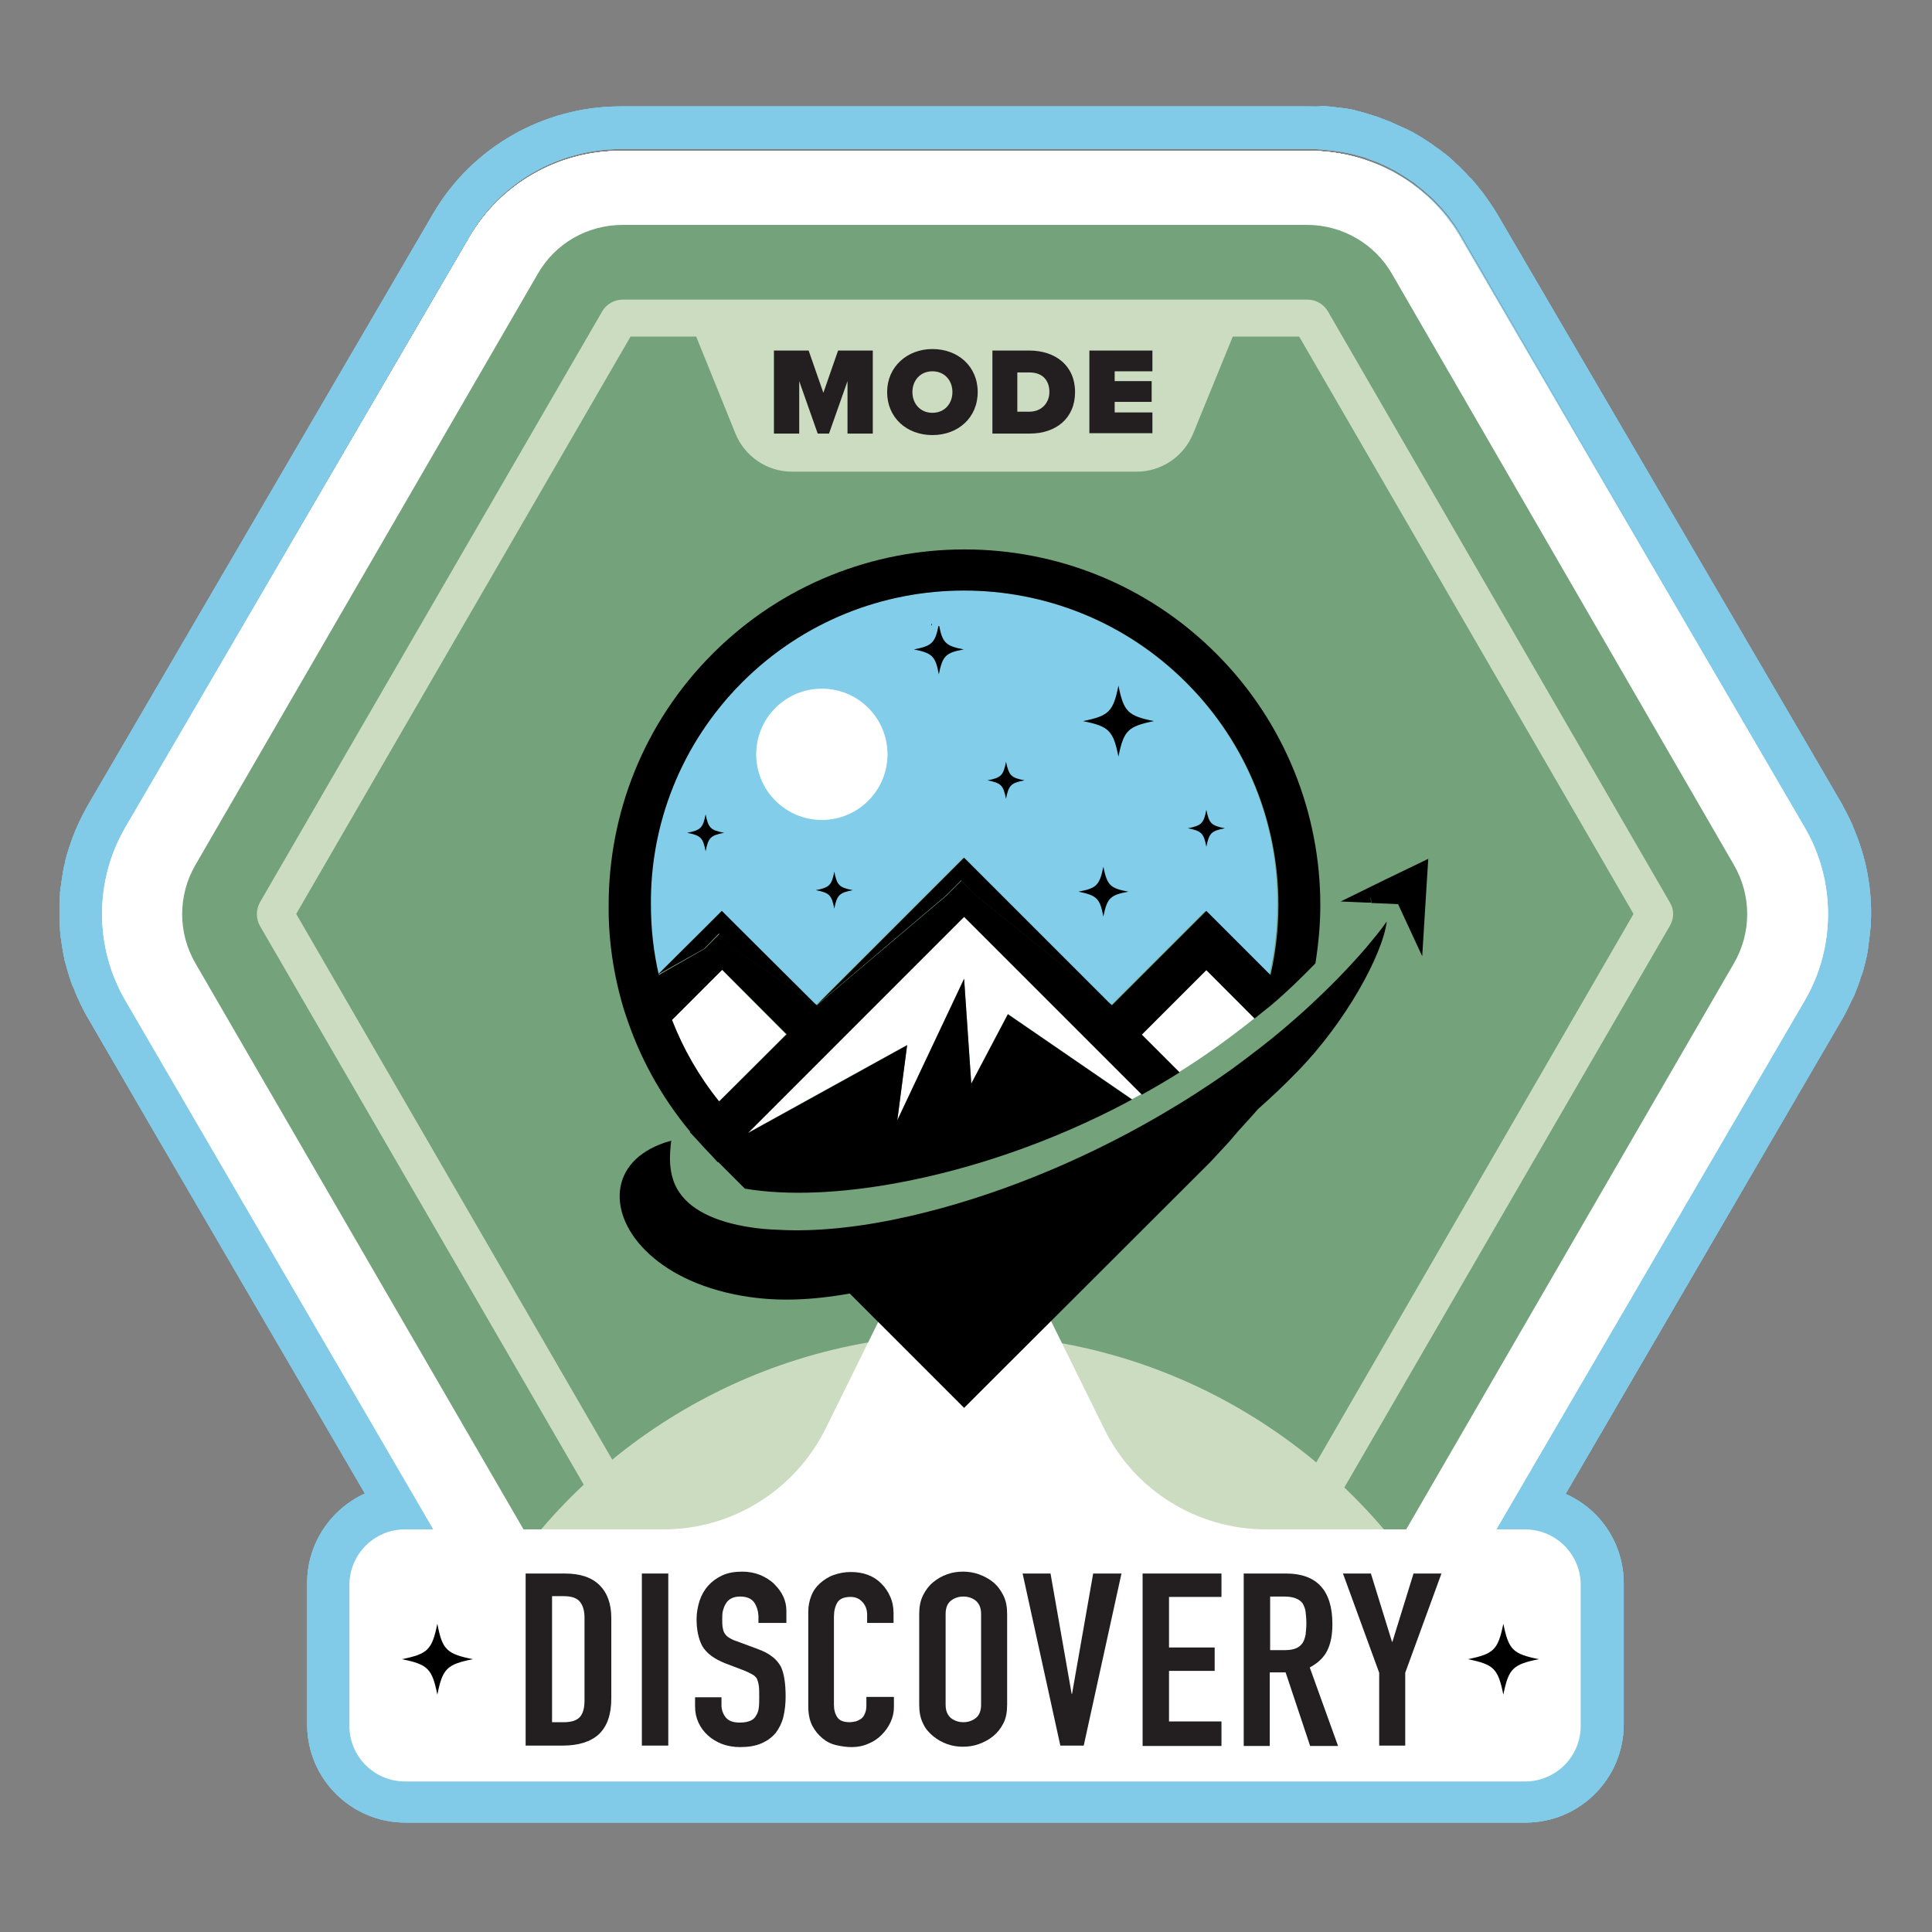 <?xml version="1.0" encoding="utf-8"?>
<!-- Generator: Adobe Illustrator 25.1.0, SVG Export Plug-In . SVG Version: 6.00 Build 0)  -->
<svg version="1.1" id="Layer_1" xmlns="http://www.w3.org/2000/svg" xmlns:xlink="http://www.w3.org/1999/xlink" x="0px" y="0px"
	 viewBox="0 0 512 512" style="enable-background:new 0 0 512 512;" xml:space="preserve">
<rect x="0" y="0" width="512" height="512" fill="#808080" stroke="none"/>
<style type="text/css">
	.st0{fill:#80CAE7;}
	.st1{fill:#81CBE8;}
	.st2{fill:#FFFFFF;}
	.st3{fill:#73A27B;}
	.st4{fill:#CCDCC0;}
	.st5{fill:none;}
	.st6{fill:#81CDEA;}
	.st7{fill:#231F20;}
</style>
<g>
	<g>
		<path class="st0" d="M480.8,259.6c0.6-1.4,1.1-2.9,1.6-4.4c0.1-0.3,0.2-0.6,0.3-0.9c0.4-1.5,0.8-3,1-4.5c0-0.3,0.1-0.5,0.1-0.8
			c0.3-1.6,0.4-3.2,0.5-4.8c0-0.1,0-0.3,0-0.4c0.2-3.5-0.1-7-0.7-10.4c0,0,0,0,0,0c-0.3-1.7-0.7-3.4-1.3-5.1c0-0.1,0-0.1-0.1-0.2
			c-0.5-1.7-1.1-3.3-1.8-4.9c0,0,0-0.1,0-0.1c0,0,0-0.1-0.1-0.1c-0.6-1.3-1.3-2.7-2-4c0-0.1-0.1-0.2-0.1-0.2l-9.2-15.8L387,62.3
			c-0.5-0.9-1-1.7-1.6-2.5c-0.1-0.2-0.3-0.4-0.4-0.5c-0.4-0.6-0.9-1.2-1.3-1.8c-0.2-0.2-0.4-0.5-0.6-0.7c-0.4-0.5-0.8-1-1.3-1.5
			c-0.2-0.3-0.5-0.5-0.7-0.7c-0.4-0.5-0.9-0.9-1.3-1.4c-0.3-0.3-0.5-0.5-0.8-0.7c-0.4-0.4-0.9-0.8-1.4-1.2c-0.3-0.2-0.6-0.5-0.8-0.7
			c-0.5-0.4-0.9-0.8-1.4-1.1c-0.3-0.2-0.6-0.4-0.9-0.7c-0.5-0.4-1-0.7-1.5-1c-0.3-0.2-0.6-0.4-0.9-0.6c-0.5-0.3-1-0.6-1.5-0.9
			c-0.3-0.2-0.7-0.4-1-0.6c-0.5-0.3-1-0.6-1.6-0.8c-0.3-0.2-0.7-0.3-1-0.5c-0.5-0.3-1.1-0.5-1.6-0.7c-0.3-0.1-0.7-0.3-1-0.4
			c-0.6-0.2-1.1-0.4-1.7-0.6c-0.3-0.1-0.7-0.3-1-0.4c-0.6-0.2-1.2-0.4-1.8-0.5c-0.3-0.1-0.7-0.2-1-0.3c-0.6-0.2-1.3-0.3-1.9-0.4
			c-0.3-0.1-0.6-0.2-1-0.2c-0.7-0.1-1.4-0.2-2.1-0.3c-0.3,0-0.5-0.1-0.8-0.1c-1-0.1-2-0.2-2.9-0.3c0,0,0,0,0,0c-0.1,0-0.2,0-0.2,0
			c-0.9-0.1-1.9-0.1-2.8-0.1h0h0H164.4h0h0c-16.4,0-31.6,8.7-39.9,22.8L33.2,218.9c-1.4,2.3-2.5,4.8-3.4,7.3
			c-0.1,0.2-0.2,0.5-0.3,0.7c-0.2,0.6-0.4,1.2-0.6,1.8c-0.1,0.3-0.2,0.6-0.3,0.9c-0.2,0.6-0.3,1.2-0.4,1.8c-0.1,0.3-0.2,0.7-0.2,1
			c-0.1,0.6-0.2,1.2-0.3,1.8c-0.1,0.3-0.1,0.7-0.2,1c-0.1,0.6-0.2,1.2-0.2,1.8c0,0.4-0.1,0.7-0.1,1.1c0,0.6-0.1,1.2-0.1,1.8
			c0,0.4,0,0.7,0,1.1c0,0.6,0,1.2,0,1.8c0,0.4,0,0.7,0,1.1c0,0.6,0.1,1.2,0.1,1.8c0,0.4,0.1,0.7,0.1,1.1c0.1,0.6,0.1,1.2,0.2,1.8
			c0.1,0.4,0.1,0.7,0.2,1.1c0.1,0.6,0.2,1.2,0.3,1.8c0.1,0.4,0.2,0.7,0.2,1c0.1,0.6,0.3,1.2,0.4,1.7c0.1,0.3,0.2,0.7,0.3,1
			c0.2,0.6,0.4,1.2,0.6,1.7c0.1,0.3,0.2,0.6,0.4,0.9c0.2,0.6,0.4,1.2,0.7,1.8c0.1,0.3,0.3,0.5,0.4,0.8c0.3,0.6,0.5,1.2,0.8,1.8
			c0,0.1,0.1,0.1,0.1,0.2c0.4,0.8,0.8,1.5,1.2,2.3l16.9,29.1l64.8,111.1h-7.6h0c-8.1,0-14.7,6.6-14.7,14.7V457
			c0,8.1,6.6,14.7,14.7,14.7h0h296.9h0c8.1,0,14.7-6.6,14.7-14.7v-37.4c0-8.1-6.6-14.7-14.7-14.7h0h-7.6l81.8-140.2
			c0-0.1,0.1-0.1,0.1-0.2c0.8-1.4,1.5-2.8,2.1-4.2C480.6,260,480.7,259.8,480.8,259.6z"/>
		<path class="st1" d="M347.1,39.5c0.9,0,1.9,0,2.8,0.1c0.1,0,0.2,0,0.2,0c0,0,0,0,0,0c1,0.1,2,0.2,2.9,0.3c0.3,0,0.5,0.1,0.8,0.1
			c0.7,0.1,1.4,0.2,2.1,0.3c0.3,0.1,0.6,0.1,1,0.2c0.6,0.1,1.3,0.3,1.9,0.4c0.3,0.1,0.7,0.2,1,0.3c0.6,0.2,1.2,0.3,1.8,0.5
			c0.4,0.1,0.7,0.2,1,0.4c0.6,0.2,1.1,0.4,1.7,0.6c0.3,0.1,0.7,0.3,1,0.4c0.5,0.2,1.1,0.5,1.6,0.7c0.3,0.2,0.7,0.3,1,0.5
			c0.5,0.3,1,0.5,1.6,0.8c0.3,0.2,0.7,0.4,1,0.6c0.5,0.3,1,0.6,1.5,0.9c0.3,0.2,0.6,0.4,0.9,0.6c0.5,0.3,1,0.7,1.5,1
			c0.3,0.2,0.6,0.4,0.9,0.7c0.5,0.4,0.9,0.7,1.4,1.1c0.3,0.2,0.6,0.5,0.8,0.7c0.5,0.4,0.9,0.8,1.4,1.2c0.3,0.2,0.5,0.5,0.8,0.7
			c0.4,0.4,0.9,0.9,1.3,1.4c0.2,0.2,0.5,0.5,0.7,0.7c0.4,0.5,0.9,1,1.3,1.5c0.2,0.2,0.4,0.5,0.6,0.7c0.5,0.6,0.9,1.2,1.3,1.8
			c0.1,0.2,0.3,0.4,0.4,0.5c0.6,0.8,1.1,1.7,1.6,2.5L469,203.1l9.2,15.8c0,0.1,0.1,0.2,0.1,0.2c0.7,1.3,1.4,2.6,2,4
			c0,0,0,0.1,0.1,0.1c0,0,0,0.1,0,0.1c0.7,1.6,1.3,3.2,1.8,4.9c0,0.1,0,0.1,0.1,0.2c0.5,1.7,0.9,3.4,1.3,5.1c0,0,0,0,0,0
			c0.6,3.4,0.9,6.9,0.7,10.4c0,0.1,0,0.3,0,0.4c-0.1,1.6-0.3,3.2-0.5,4.8c0,0.3-0.1,0.5-0.1,0.8c-0.3,1.5-0.6,3-1,4.5
			c-0.1,0.3-0.2,0.6-0.3,0.9c-0.5,1.5-1,2.9-1.6,4.4c-0.1,0.2-0.2,0.5-0.3,0.7c-0.6,1.4-1.3,2.9-2.1,4.2c0,0.1-0.1,0.1-0.1,0.2
			l-81.8,140.2h7.6h0c8.1,0,14.7,6.6,14.7,14.7V457c0,8.1-6.6,14.7-14.7,14.7h0H107.3h0c-8.1,0-14.7-6.6-14.7-14.7v-37.4
			c0-8.1,6.6-14.7,14.7-14.7h0h7.6L50.1,293.8l-16.9-29.1c-0.4-0.8-0.8-1.5-1.2-2.3c0-0.1-0.1-0.1-0.1-0.2c-0.3-0.6-0.6-1.2-0.8-1.8
			c-0.1-0.3-0.3-0.5-0.4-0.8c-0.2-0.6-0.5-1.2-0.7-1.8c-0.1-0.3-0.2-0.6-0.4-0.9c-0.2-0.6-0.4-1.2-0.6-1.7c-0.1-0.3-0.2-0.7-0.3-1
			c-0.2-0.6-0.3-1.2-0.4-1.7c-0.1-0.3-0.2-0.7-0.2-1c-0.1-0.6-0.2-1.2-0.3-1.8c-0.1-0.4-0.1-0.7-0.2-1.1c-0.1-0.6-0.2-1.2-0.2-1.8
			c0-0.4-0.1-0.7-0.1-1.1c0-0.6-0.1-1.2-0.1-1.8c0-0.4,0-0.7,0-1.1c0-0.6,0-1.2,0-1.8c0-0.4,0-0.7,0-1.1c0-0.6,0.1-1.2,0.1-1.8
			c0-0.4,0.1-0.7,0.1-1.1c0.1-0.6,0.1-1.2,0.2-1.8c0.1-0.3,0.1-0.7,0.2-1c0.1-0.6,0.2-1.2,0.3-1.8c0.1-0.3,0.2-0.7,0.2-1
			c0.1-0.6,0.3-1.2,0.4-1.8c0.1-0.3,0.2-0.6,0.3-1c0.2-0.6,0.4-1.2,0.6-1.8c0.1-0.2,0.2-0.5,0.3-0.7c0.9-2.5,2-5,3.4-7.3l91.3-156.5
			c8.2-14.1,23.5-22.8,39.9-22.8h0h0H347.1L347.1,39.5L347.1,39.5 M347.1,28.2L347.1,28.2H164.4c-20.4,0-39.4,10.9-49.6,28.4
			L23.4,213.2c-1.6,2.8-3.1,5.9-4.3,9.1l0,0.1c-0.1,0.3-0.2,0.5-0.3,0.8c-0.2,0.7-0.5,1.4-0.7,2.1l0,0.1l-0.1,0.2
			c-0.1,0.3-0.2,0.6-0.3,1c-0.2,0.7-0.4,1.4-0.5,2.2l-0.1,0.3c-0.1,0.3-0.2,0.7-0.2,1c-0.2,0.7-0.3,1.5-0.4,2.2l0,0.2
			c-0.1,0.4-0.1,0.7-0.2,1.1c-0.1,0.7-0.2,1.5-0.3,2.2c-0.1,0.5-0.1,0.9-0.1,1.3c-0.1,0.7-0.1,1.5-0.1,2.2c0,0.4,0,0.9,0,1.3
			c0,0.7,0,1.5,0,2.2c0,0.4,0,0.9,0,1.3c0,0.7,0.1,1.5,0.1,2.2c0,0.4,0.1,0.9,0.1,1.3c0.1,0.7,0.2,1.5,0.3,2.2
			c0.1,0.4,0.1,0.8,0.2,1.3c0.1,0.8,0.3,1.5,0.4,2.3c0.1,0.4,0.2,0.7,0.2,1.1l0.1,0.2c0.2,0.7,0.4,1.5,0.6,2.2
			c0.1,0.3,0.2,0.7,0.3,1l0.1,0.3c0.2,0.8,0.5,1.5,0.7,2.2c0.1,0.3,0.2,0.6,0.4,1l0.1,0.2l0.1,0.2c0.3,0.7,0.5,1.4,0.8,2
			c0.1,0.3,0.3,0.6,0.4,0.9l0.1,0.2l0.1,0.2c0.3,0.7,0.6,1.4,1,2.1c0.1,0.1,0.1,0.3,0.2,0.4c0.4,0.8,0.9,1.7,1.5,2.7l16.9,29.1
			l56.2,96.4c-9,4.1-15.3,13.2-15.3,23.7V457c0,14.4,11.7,26,26,26h296.9c14.4,0,26-11.7,26-26v-37.4c0-10.6-6.3-19.7-15.4-23.7
			L488,270.4c0.1-0.1,0.2-0.3,0.3-0.5c0.9-1.6,1.7-3.2,2.5-5l0.1-0.1c0.1-0.3,0.2-0.5,0.4-0.8c0.7-1.7,1.4-3.5,2-5.5l0.1-0.2
			c0.1-0.3,0.2-0.6,0.3-0.9c0.5-1.8,1-3.7,1.3-5.6c0-0.3,0.1-0.5,0.1-0.8l0-0.1c0.3-2,0.5-4,0.7-5.9c0-0.2,0-0.4,0-0.6
			c0.2-4.2-0.1-8.6-0.9-12.8c0,0,0-0.1,0-0.1l0,0c-0.4-2.1-0.9-4.2-1.6-6.4l-0.1-0.3c-0.6-2-1.4-4-2.2-5.9c0-0.1-0.1-0.2-0.1-0.3
			c-0.1-0.1-0.1-0.3-0.2-0.4c-0.7-1.6-1.5-3.1-2.2-4.4c-0.1-0.2-0.2-0.4-0.3-0.6l-9.2-15.8L396.7,56.6c-0.6-1-1.3-2.1-2-3.1
			c-0.2-0.2-0.3-0.5-0.5-0.7c-0.6-0.8-1.1-1.6-1.7-2.3c-0.2-0.3-0.4-0.5-0.6-0.7l-0.1-0.2c-0.5-0.6-1.1-1.3-1.6-1.9
			c-0.2-0.3-0.5-0.5-0.7-0.7l-0.2-0.2c-0.5-0.6-1.1-1.2-1.6-1.7c-0.3-0.3-0.5-0.5-0.8-0.8l-0.2-0.2c-0.6-0.5-1.1-1-1.7-1.6
			c-0.3-0.3-0.6-0.5-0.9-0.8l-0.1-0.1c-0.6-0.5-1.2-1-1.8-1.4c-0.4-0.3-0.7-0.6-1.1-0.8c-0.6-0.4-1.2-0.9-1.8-1.3
			c-0.4-0.3-0.8-0.5-1.2-0.8c-0.6-0.4-1.2-0.8-1.9-1.2c-0.4-0.2-0.8-0.5-1.2-0.7c-0.6-0.4-1.3-0.7-1.9-1c-0.4-0.2-0.8-0.4-1.3-0.6
			c-0.7-0.3-1.3-0.6-2-0.9l-0.2-0.1c-0.4-0.2-0.7-0.3-1.1-0.5c-0.7-0.3-1.4-0.5-2.1-0.8l-0.2-0.1c-0.4-0.1-0.7-0.3-1.1-0.4
			c-0.7-0.2-1.5-0.5-2.2-0.7l-0.3-0.1c-0.3-0.1-0.7-0.2-1-0.3c-0.8-0.2-1.6-0.4-2.3-0.6l-0.2-0.1c-0.3-0.1-0.7-0.1-1-0.2
			c-0.9-0.2-1.7-0.3-2.6-0.4l-0.1,0c-0.3-0.1-0.6-0.1-0.9-0.1c-1.2-0.2-2.5-0.3-3.7-0.4c0,0-0.1,0-0.1,0c-0.1,0-0.2,0-0.3,0
			C349.3,28.3,348.2,28.2,347.1,28.2L347.1,28.2z"/>
	</g>
	<path class="st2" d="M164.3,444.5c-16.4,0-31.7-8.7-39.9-22.8L33.2,265.1c-8.2-14.1-8.2-31.7,0-45.8l91.3-156.5
		c8.2-14.1,23.5-22.8,39.9-22.8h182.7c16.4,0,31.7,8.7,39.9,22.8l91.3,156.5c8.2,14.1,8.2,31.7,0,45.8l-91.3,156.5
		c-8.2,14.1-23.5,22.8-39.9,22.8H164.3z"/>
	<path class="st2" d="M478.3,265.1l-91.3,156.6c-8.2,14.1-23.5,22.8-39.8,22.8H164.3c-16.4,0-31.6-8.8-39.9-22.8L33.2,265.1
		c-8.2-14.1-8.2-31.7,0-45.8l91.3-156.5c8.2-14.1,23.5-22.8,39.9-22.8h182.7c16.4,0,31.6,8.7,39.8,22.8l91.3,156.5
		C486.5,233.4,486.5,251,478.3,265.1"/>
	<path class="st3" d="M368.9,72.6c-4.6-8-13.2-13-22.5-13H165c-9.3,0-17.9,4.9-22.5,13L51.8,229.2c-4.7,8.1-4.7,18,0,26.1
		l90.7,156.5c4.6,8,13.2,13,22.5,13h181.4c9.3,0,17.9-4.9,22.5-13l90.6-156.5c4.7-8.1,4.7-18,0-26.1L368.9,72.6z"/>
	<path class="st4" d="M442.5,239.1L351.9,82.5c-1.1-1.9-3.2-3.1-5.4-3.1H165c-2.2,0-4.3,1.2-5.4,3.1L68.9,239.1
		c-1.1,1.9-1.1,4.4,0,6.3l90.7,156.5c1.1,1.9,3.2,3.1,5.4,3.1h181.4c2.2,0,4.3-1.2,5.4-3.1l90.7-156.5
		C443.7,243.4,443.7,241,442.5,239.1 M344.4,395.2H167.1l-88.6-153l88.6-153h177.3l88.6,153L344.4,395.2z"/>
	<path class="st4" d="M328.6,84.8l-12.3,30.1c-2.5,6.1-8.4,10.1-15,10.1H210c-6.6,0-12.5-4-15-10.1l-12.1-29.7
		c0.9-0.9,2.1-1.4,3.4-1.4h139.4C326.7,83.8,327.8,84.1,328.6,84.8"/>
	<g>
		<path class="st4" d="M128.5,426.2c8.6,11.4,22.3,18.2,36.8,18.2h182.7c13.5,0,26.2-5.9,34.9-15.9c-25.1-44.7-73-74.9-127.9-74.9
			C201.1,353.7,154,382.9,128.5,426.2"/>
		<path class="st2" d="M404.1,405.3h-68.6c-18.2,0-34.9-10.3-42.9-26.7l-17.8-36.1h-38.2l-17.8,36.1c-8.1,16.3-24.7,26.7-42.9,26.7
			h-68.6c-8.1,0-14.7,6.6-14.7,14.7v37.4c0,8.1,6.6,14.7,14.7,14.7h296.9c8.1,0,14.7-6.6,14.7-14.7V420
			C418.9,411.9,412.3,405.3,404.1,405.3"/>
	</g>
	<g>
		<polygon class="st5" points="174.3,258.4 174.3,258.3 174.3,258.4 		"/>
		<path class="st2" d="M191.3,257L178,270.3c3,7.6,7.2,14.9,12.5,21.6l17.8-17.8L191.3,257z"/>
		<path class="st2" d="M198.2,300.2l42.2-23.3l-2.6,19.9l17.7-37.5l1.9,27.8l9.7-18.4l32.9,22.6c0.9-0.5,1.7-0.9,2.6-1.4l-47.1-47.1
			L198.2,300.2z"/>
		<path class="st2" d="M319.6,257l-17.1,17.1l10,10c6.9-4.3,13.5-9.1,19.9-14.2L319.6,257z"/>
		<polygon class="st2" points="174.3,258.4 174.3,258.4 174.3,258.4 		"/>
		<g>
			<path class="st6" d="M314.3,180.9c-16.3-16.3-37.6-24.4-58.9-24.4c-21.3,0-42.6,8.1-58.9,24.4c-16.2,16.3-24.4,37.6-24.4,58.9
				c0,6.2,0.7,12.5,2.1,18.6h0l0,0l13.1-13.1l3.9-3.9l3.9,3.9l21.1,21.1l35.2-35.2l3.9-3.9l3.9,3.9l35.2,35.2l21.1-21.1l3.9-3.9
				l3.9,3.9l13.1,13.1c1.4-6.1,2.1-12.3,2.1-18.6C338.7,218.5,330.6,197.2,314.3,180.9z M246.8,165.7c0-0.2,0.1-0.3,0.1-0.5
				c0,0.2,0.1,0.3,0.1,0.5L246.8,165.7z"/>
		</g>
		<polygon points="191.3,241.4 187.4,245.3 174.3,258.3 186.6,251.4 190.5,247.4 194.4,251.4 216.4,266.4 195.2,245.3 		"/>
		<polygon points="255.5,227.3 251.6,231.2 216.4,266.4 250.7,237.3 254.7,233.3 258.6,237.3 294.6,266.4 259.4,231.2 		"/>
		<polygon points="174.3,258.4 174.3,258.4 174.3,258.4 		"/>
		<g>
			<path d="M361.9,251.3c-5,5.8-10.5,11.3-16.3,16.6c-3.7,3.3-7.4,6.5-11.3,9.5c-2.6,2-5.2,4-7.8,5.9c-2.6,1.8-5.1,3.6-7.8,5.3
				c-0.3,0.2-0.6,0.4-0.9,0.6c-3.2,2.1-6.5,4.1-9.9,6.1c-0.4,0.2-0.8,0.5-1.2,0.7c-21.6,12.5-44.4,21.4-65.2,26.2
				c-12.1,2.8-23.4,4.1-33.1,3.8c-2.7-0.1-5.3-0.2-7.7-0.5c-9.8-1.2-17.1-4.3-20.6-9.4c-1.9-2.7-2.8-6.3-2.5-10.8c0.1-1,0.1-2,0.3-3
				c-0.6,0.2-1.1,0.3-1.7,0.5c-7.4,2.5-11.3,7.2-11.9,12.7c-1.2,11,10.8,24.8,34.2,28.2c7.5,1.1,16,1,26.7-0.9l26.4,26.4l3.9,3.9
				l3.9-3.9l61.4-61.3c0,0,4-4.3,5-5.4l2.3-2.7c0.8-0.9,3.5-3.8,5.3-5.9c3.4-3,6.8-6.2,10.3-9.8c12.7-12.9,22.7-31,23.8-39.9
				C365.8,246.7,363.8,249,361.9,251.3z"/>
			<path d="M165.3,267.4l0.4,1.2c3.6,11.2,9.3,21.8,17.2,31.3l-0.1,0.1l2.4,2.6c0.9,1,1.8,2,2.8,3l2.2,2.4l0.1-0.1l7.1,7.1
				c11.3,1.9,25.4,1.3,40.9-1.6c19.2-3.6,40-10.6,59.8-21c0.6-0.3,1.2-0.7,1.9-1l-32.9-22.6l-9.7,18.4l-1.9-27.8l-17.7,37.5
				l2.6-19.9l-42.2,23.3l57.3-57.3l47.1,47.1c3.4-1.9,6.7-3.8,10-5.9l-10-10l17.1-17.1l12.8,12.8c1.5-1.2,3.1-2.5,4.6-3.7
				c4-3.4,7.8-7.1,11.5-10.9c0.8-5.1,1.3-10.3,1.3-15.4c0-24.1-9.2-48.3-27.6-66.7c-18.4-18.4-42.5-27.6-66.7-27.6
				c-24.1,0-48.3,9.2-66.7,27.6c-18.4,18.4-27.6,42.5-27.6,66.7C161.2,249.1,162.6,258.4,165.3,267.4L165.3,267.4z M190.6,291.9
				c-5.4-6.7-9.5-13.9-12.5-21.6l13.3-13.3l17.1,17.1L190.6,291.9z M196.6,180.9c16.3-16.3,37.5-24.4,58.9-24.4
				c21.3,0,42.6,8.1,58.9,24.4c16.3,16.3,24.4,37.6,24.4,58.9c0,6.2-0.7,12.5-2.1,18.6l-13.1-13.1l-3.9-3.9l-3.9,3.9l-21.1,21.1
				l-36-29.1l-3.9-3.9l-3.9,3.9l-34.4,29.1l-21.9-15l-3.9-3.9l-3.9,3.9l-12.2,7l0,0c0,0,0,0,0,0v0c-1.4-6.1-2.1-12.3-2.1-18.6
				C172.3,218.5,180.4,197.2,196.6,180.9z"/>
		</g>
		<path d="M366.9,233.2l-11.6,5.7l6.9,0.3c0.4-0.5,0.8-1,1.1-1.4c0,0.5,0.1,1,0.1,1.5l7.1,0.3l6.4,13.8l0.8-12.9l0.8-12.9
			L366.9,233.2z"/>
		<path d="M362.1,239.2l1.2,0c0-0.5,0-1-0.1-1.5C362.9,238.3,362.5,238.7,362.1,239.2z"/>
		<circle class="st2" cx="217.8" cy="199.9" r="17.4"/>
		<path d="M266.6,201.9c-0.7,3.6-1.3,4.2-4.9,4.9c3.6,0.7,4.2,1.3,4.9,4.9c0.7-3.6,1.3-4.2,4.9-4.9
			C267.9,206.1,267.4,205.5,266.6,201.9z"/>
		<path d="M242.2,172.1c4.9,1,5.7,1.8,6.6,6.6c1-4.9,1.8-5.7,6.6-6.6c-4.7-0.9-5.6-1.7-6.5-6.2c-0.1,0-0.1,0-0.2,0
			C247.8,170.4,246.9,171.2,242.2,172.1z"/>
		<path d="M246.8,165.7c0.1,0,0.1,0,0.2,0c0-0.2-0.1-0.3-0.1-0.5C246.9,165.4,246.8,165.6,246.8,165.7z"/>
		<path d="M292.4,229.7c-1,4.9-1.8,5.7-6.6,6.6c4.9,1,5.7,1.8,6.6,6.6c1-4.9,1.8-5.7,6.6-6.6C294.2,235.4,293.4,234.6,292.4,229.7z"
			/>
		<path d="M319.7,224.4c0.7-3.6,1.3-4.2,4.9-4.9c-3.6-0.7-4.2-1.3-4.9-4.9c-0.7,3.6-1.3,4.2-4.9,4.9
			C318.4,220.2,319,220.8,319.7,224.4z"/>
		<path d="M187,215.8c-0.7,3.6-1.3,4.2-4.9,4.9c3.6,0.7,4.2,1.3,4.9,4.9c0.7-3.6,1.3-4.2,4.9-4.9C188.3,220,187.7,219.4,187,215.8z"
			/>
		<path d="M221.1,231c-0.7,3.6-1.3,4.2-4.9,4.9c3.6,0.7,4.2,1.3,4.9,4.9c0.7-3.6,1.3-4.2,4.9-4.9C222.4,235.2,221.8,234.6,221.1,231
			z"/>
		<path d="M296.4,181.7c-1.4,6.9-2.5,8-9.4,9.4c6.9,1.4,8,2.5,9.4,9.4c1.4-6.9,2.5-8,9.4-9.4C298.9,189.7,297.8,188.6,296.4,181.7z"
			/>
	</g>
	<g>
		<path class="st7" d="M224.6,101l-4.9,13.9h-3l-4.9-13.9v13.9h-6.7v-22h9.2l3.9,11.2l3.9-11.2h9.2v22h-6.7V101z"/>
		<path class="st7" d="M247.1,92.5c6.8,0,12,4.6,12,11.4c0,6.8-5.2,11.4-12,11.4c-6.8,0-12-4.6-12-11.4
			C235.1,97.2,240.4,92.5,247.1,92.5z M247.1,98.4c-3.2,0-5.3,2.4-5.3,5.5c0,3.1,2.1,5.5,5.3,5.5s5.3-2.4,5.3-5.5
			C252.4,100.8,250.3,98.4,247.1,98.4z"/>
		<path class="st7" d="M263,92.9h9.8c6.9,0,12.1,4,12.1,11s-5.1,11-12,11H263V92.9z M272.8,109.1c3.3,0,5.3-2.4,5.3-5.2
			c0-3-1.7-5.2-5.3-5.2h-3.2v10.4H272.8z"/>
		<path class="st7" d="M288.7,92.9h16.7v5.5h-10v2.6h9.8v5.5h-9.8v2.8h10v5.5h-16.7V92.9z"/>
	</g>
	<g>
		<path class="st7" d="M139.3,462.6V417h10.4c4,0,7.1,1,9.2,3.1c2.1,2.1,3.1,5,3.1,8.7v21.3c0,4.3-1.1,7.4-3.3,9.5
			c-2.2,2-5.4,3-9.6,3H139.3z M146.3,423.1v33.3h3.2c2,0,3.4-0.5,4.2-1.4c0.8-0.9,1.2-2.4,1.2-4.3v-22c0-1.8-0.4-3.2-1.2-4.2
			c-0.8-1-2.2-1.5-4.3-1.5H146.3z"/>
		<path class="st7" d="M170.1,462.6V417h7v45.6H170.1z"/>
		<path class="st7" d="M208,430.1h-7v-1.5c0-1.5-0.4-2.8-1.1-3.9c-0.8-1.1-2-1.6-3.8-1.6c-1,0-1.7,0.2-2.3,0.5
			c-0.6,0.3-1.1,0.8-1.4,1.3c-0.4,0.6-0.6,1.2-0.8,1.9s-0.2,1.4-0.2,2.2c0,0.9,0,1.6,0.1,2.2c0.1,0.6,0.2,1.1,0.5,1.6
			c0.3,0.5,0.7,0.9,1.2,1.2c0.5,0.3,1.2,0.7,2.2,1l5.4,2c1.6,0.6,2.8,1.2,3.8,2c1,0.7,1.7,1.6,2.3,2.6c0.5,1,0.8,2.2,1,3.5
			c0.2,1.3,0.3,2.8,0.3,4.5c0,1.9-0.2,3.7-0.6,5.4c-0.4,1.6-1.1,3-2,4.2c-1,1.2-2.2,2.1-3.8,2.8c-1.6,0.7-3.5,1-5.7,1
			c-1.7,0-3.3-0.3-4.7-0.8c-1.5-0.6-2.7-1.3-3.8-2.3c-1.1-1-1.9-2.1-2.5-3.4c-0.6-1.3-0.9-2.7-0.9-4.3v-2.4h7v2.1
			c0,1.2,0.4,2.3,1.1,3.2c0.8,1,2,1.4,3.8,1.4c1.2,0,2.1-0.2,2.8-0.5c0.7-0.3,1.2-0.8,1.5-1.4c0.4-0.6,0.6-1.3,0.7-2.1
			c0.1-0.8,0.1-1.8,0.1-2.8c0-1.2,0-2.2-0.1-2.9c-0.1-0.8-0.3-1.4-0.5-1.9c-0.3-0.5-0.7-0.9-1.3-1.2c-0.5-0.3-1.2-0.6-2.1-1l-5-1.9
			c-3-1.2-5-2.7-6.1-4.6c-1-1.9-1.5-4.3-1.5-7.1c0-1.7,0.3-3.3,0.8-4.9c0.5-1.5,1.3-2.9,2.3-4c1-1.1,2.2-2,3.7-2.7
			c1.5-0.7,3.3-1,5.3-1c1.7,0,3.3,0.3,4.8,0.9c1.4,0.6,2.7,1.4,3.7,2.4c2.1,2.1,3.2,4.4,3.2,7.1V430.1z"/>
		<path class="st7" d="M236.9,449.6v2.8c0,1.4-0.3,2.7-0.9,4c-0.6,1.3-1.4,2.4-2.4,3.4c-1,1-2.2,1.8-3.5,2.3
			c-1.3,0.6-2.8,0.9-4.4,0.9c-1.3,0-2.7-0.2-4-0.5c-1.4-0.3-2.6-0.9-3.7-1.8c-1.1-0.9-2-2-2.7-3.3c-0.7-1.3-1.1-3.1-1.1-5.2v-25.1
			c0-1.5,0.3-2.9,0.8-4.2c0.5-1.3,1.3-2.4,2.3-3.3c1-0.9,2.2-1.7,3.6-2.2c1.4-0.5,2.9-0.8,4.6-0.8c3.3,0,6,1,8,3
			c1,1,1.8,2.1,2.4,3.5c0.6,1.3,0.9,2.8,0.9,4.4v2.6h-7v-2.2c0-1.3-0.4-2.4-1.2-3.3c-0.8-0.9-1.8-1.4-3.2-1.4
			c-1.7,0-2.9,0.5-3.5,1.5c-0.6,1-0.9,2.3-0.9,3.8v23.3c0,1.3,0.3,2.4,0.9,3.3c0.6,0.9,1.7,1.3,3.3,1.3c0.5,0,0.9-0.1,1.5-0.2
			c0.5-0.1,1-0.4,1.5-0.7c0.4-0.3,0.8-0.8,1-1.4c0.3-0.6,0.4-1.3,0.4-2.2v-2.2H236.9z"/>
		<path class="st7" d="M243.6,427.7c0-1.8,0.3-3.5,1-4.9c0.7-1.4,1.6-2.6,2.7-3.5c1.1-0.9,2.3-1.6,3.7-2.1c1.4-0.5,2.8-0.7,4.2-0.7
			s2.8,0.2,4.2,0.7c1.4,0.5,2.7,1.2,3.8,2.1c1.1,0.9,2,2.1,2.7,3.5c0.7,1.4,1,3,1,4.9v24.1c0,1.9-0.3,3.6-1,4.9
			c-0.7,1.4-1.6,2.5-2.7,3.4c-1.1,0.9-2.4,1.6-3.8,2.1c-1.4,0.5-2.8,0.7-4.2,0.7s-2.8-0.2-4.2-0.7c-1.4-0.5-2.6-1.2-3.7-2.1
			c-1.1-0.9-2.1-2-2.7-3.4c-0.7-1.4-1-3-1-4.9V427.7z M250.6,451.8c0,1.6,0.5,2.7,1.4,3.5c0.9,0.7,2,1.1,3.3,1.1
			c1.3,0,2.4-0.4,3.3-1.1c0.9-0.7,1.4-1.9,1.4-3.5v-24.1c0-1.6-0.5-2.7-1.4-3.5c-0.9-0.7-2-1.1-3.3-1.1c-1.3,0-2.4,0.4-3.3,1.1
			c-0.9,0.7-1.4,1.9-1.4,3.5V451.8z"/>
		<path class="st7" d="M297.2,417l-10,45.6H281L271,417h7.4l5.6,31.9h0.1l5.6-31.9H297.2z"/>
		<path class="st7" d="M302.8,462.6V417h20.9v6.2h-13.9v13.4h12.1v6.2h-12.1v13.4h13.9v6.5H302.8z"/>
		<path class="st7" d="M329.6,462.6V417h11.2c8.2,0,12.3,4.5,12.3,13.4c0,2.7-0.4,5-1.3,6.9c-0.9,1.9-2.5,3.4-4.7,4.6l7.5,20.8h-7.4
			l-6.5-19.5h-4.2v19.5H329.6z M336.6,423.1v14.2h4c1.2,0,2.2-0.2,2.9-0.5c0.7-0.3,1.3-0.8,1.7-1.4c0.4-0.6,0.6-1.3,0.8-2.2
			c0.1-0.9,0.2-1.9,0.2-3c0-1.2-0.1-2.2-0.2-3c-0.1-0.9-0.4-1.6-0.8-2.3c-0.9-1.2-2.5-1.8-4.9-1.8H336.6z"/>
		<path class="st7" d="M365.5,462.6v-19.3l-9.6-26.3h7.4l5.6,18.1h0.1l5.6-18.1h7.4l-9.6,26.3v19.3H365.5z"/>
	</g>
	<g>
		<path d="M115.9,430.3c-1.4,6.9-2.5,8-9.4,9.4c6.9,1.4,8,2.5,9.4,9.4c1.4-6.9,2.5-8,9.4-9.4C118.4,438.3,117.2,437.2,115.9,430.3z"
			/>
		<path d="M398.4,430.3c-1.4,6.9-2.5,8-9.4,9.4c6.9,1.4,8,2.5,9.4,9.4c1.4-6.9,2.5-8,9.4-9.4C400.9,438.3,399.8,437.2,398.4,430.3z"
			/>
	</g>
	<g>
		<path class="st0" d="M480.8,259.6c0.6-1.4,1.1-2.9,1.6-4.4c0.1-0.3,0.2-0.6,0.3-0.9c0.4-1.5,0.8-3,1-4.5c0-0.3,0.1-0.5,0.1-0.8
			c0.3-1.6,0.4-3.2,0.5-4.8c0-0.1,0-0.3,0-0.4c0.2-3.5-0.1-7-0.7-10.4c0,0,0,0,0,0c-0.3-1.7-0.7-3.4-1.3-5.1c0-0.1,0-0.1-0.1-0.2
			c-0.5-1.7-1.1-3.3-1.8-4.9c0,0,0-0.1,0-0.1c0,0,0-0.1-0.1-0.1c-0.6-1.3-1.3-2.7-2-4c0-0.1-0.1-0.2-0.1-0.2l-9.2-15.8L387,62.3
			c-0.5-0.9-1-1.7-1.6-2.5c-0.1-0.2-0.3-0.4-0.4-0.5c-0.4-0.6-0.9-1.2-1.3-1.8c-0.2-0.2-0.4-0.5-0.6-0.7c-0.4-0.5-0.8-1-1.3-1.5
			c-0.2-0.3-0.5-0.5-0.7-0.7c-0.4-0.5-0.9-0.9-1.3-1.4c-0.3-0.3-0.5-0.5-0.8-0.7c-0.4-0.4-0.9-0.8-1.4-1.2c-0.3-0.2-0.6-0.5-0.8-0.7
			c-0.5-0.4-0.9-0.8-1.4-1.1c-0.3-0.2-0.6-0.4-0.9-0.7c-0.5-0.4-1-0.7-1.5-1c-0.3-0.2-0.6-0.4-0.9-0.6c-0.5-0.3-1-0.6-1.5-0.9
			c-0.3-0.2-0.7-0.4-1-0.6c-0.5-0.3-1-0.6-1.6-0.8c-0.3-0.2-0.7-0.3-1-0.5c-0.5-0.3-1.1-0.5-1.6-0.7c-0.3-0.1-0.7-0.3-1-0.4
			c-0.6-0.2-1.1-0.4-1.7-0.6c-0.3-0.1-0.7-0.3-1-0.4c-0.6-0.2-1.2-0.4-1.8-0.5c-0.3-0.1-0.7-0.2-1-0.3c-0.6-0.2-1.3-0.3-1.9-0.4
			c-0.3-0.1-0.6-0.2-1-0.2c-0.7-0.1-1.4-0.2-2.1-0.3c-0.3,0-0.5-0.1-0.8-0.1c-1-0.1-2-0.2-2.9-0.3c0,0,0,0,0,0c-0.1,0-0.2,0-0.2,0
			c-0.9-0.1-1.9-0.1-2.8-0.1h0h0H164.4h0h0c-16.4,0-31.6,8.7-39.9,22.8L33.2,218.9c-1.4,2.3-2.5,4.8-3.4,7.3
			c-0.1,0.2-0.2,0.5-0.3,0.7c-0.2,0.6-0.4,1.2-0.6,1.8c-0.1,0.3-0.2,0.6-0.3,0.9c-0.2,0.6-0.3,1.2-0.4,1.8c-0.1,0.3-0.2,0.7-0.2,1
			c-0.1,0.6-0.2,1.2-0.3,1.8c-0.1,0.3-0.1,0.7-0.2,1c-0.1,0.6-0.2,1.2-0.2,1.8c0,0.4-0.1,0.7-0.1,1.1c0,0.6-0.1,1.2-0.1,1.8
			c0,0.4,0,0.7,0,1.1c0,0.6,0,1.2,0,1.8c0,0.4,0,0.7,0,1.1c0,0.6,0.1,1.2,0.1,1.8c0,0.4,0.1,0.7,0.1,1.1c0.1,0.6,0.1,1.2,0.2,1.8
			c0.1,0.4,0.1,0.7,0.2,1.1c0.1,0.6,0.2,1.2,0.3,1.8c0.1,0.4,0.2,0.7,0.2,1c0.1,0.6,0.3,1.2,0.4,1.7c0.1,0.3,0.2,0.7,0.3,1
			c0.2,0.6,0.4,1.2,0.6,1.7c0.1,0.3,0.2,0.6,0.4,0.9c0.2,0.6,0.4,1.2,0.7,1.8c0.1,0.3,0.3,0.5,0.4,0.8c0.3,0.6,0.5,1.2,0.8,1.8
			c0,0.1,0.1,0.1,0.1,0.2c0.4,0.8,0.8,1.5,1.2,2.3l16.9,29.1l64.8,111.1h-7.6h0c-8.1,0-14.7,6.6-14.7,14.7V457
			c0,8.1,6.6,14.7,14.7,14.7h0h296.9h0c8.1,0,14.7-6.6,14.7-14.7v-37.4c0-8.1-6.6-14.7-14.7-14.7h0h-7.6l81.8-140.2
			c0-0.1,0.1-0.1,0.1-0.2c0.8-1.4,1.5-2.8,2.1-4.2C480.6,260,480.7,259.8,480.8,259.6z"/>
		<path class="st1" d="M347.1,39.5c0.9,0,1.9,0,2.8,0.1c0.1,0,0.2,0,0.2,0c0,0,0,0,0,0c1,0.1,2,0.2,2.9,0.3c0.3,0,0.5,0.1,0.8,0.1
			c0.7,0.1,1.4,0.2,2.1,0.3c0.3,0.1,0.6,0.1,1,0.2c0.6,0.1,1.3,0.3,1.9,0.4c0.3,0.1,0.7,0.2,1,0.3c0.6,0.2,1.2,0.3,1.8,0.5
			c0.4,0.1,0.7,0.2,1,0.4c0.6,0.2,1.1,0.4,1.7,0.6c0.3,0.1,0.7,0.3,1,0.4c0.5,0.2,1.1,0.5,1.6,0.7c0.3,0.2,0.7,0.3,1,0.5
			c0.5,0.3,1,0.5,1.6,0.8c0.3,0.2,0.7,0.4,1,0.6c0.5,0.3,1,0.6,1.5,0.9c0.3,0.2,0.6,0.4,0.9,0.6c0.5,0.3,1,0.7,1.5,1
			c0.3,0.2,0.6,0.4,0.9,0.7c0.5,0.4,0.9,0.7,1.4,1.1c0.3,0.2,0.6,0.5,0.8,0.7c0.5,0.4,0.9,0.8,1.4,1.2c0.3,0.2,0.5,0.5,0.8,0.7
			c0.4,0.4,0.9,0.9,1.3,1.4c0.2,0.2,0.5,0.5,0.7,0.7c0.4,0.5,0.9,1,1.3,1.5c0.2,0.2,0.4,0.5,0.6,0.7c0.5,0.6,0.9,1.2,1.3,1.8
			c0.1,0.2,0.3,0.4,0.4,0.5c0.6,0.8,1.1,1.7,1.6,2.5L469,203.1l9.2,15.8c0,0.1,0.1,0.2,0.1,0.2c0.7,1.3,1.4,2.6,2,4
			c0,0,0,0.1,0.1,0.1c0,0,0,0.1,0,0.1c0.7,1.6,1.3,3.2,1.8,4.9c0,0.1,0,0.1,0.1,0.2c0.5,1.7,0.9,3.4,1.3,5.1c0,0,0,0,0,0
			c0.6,3.4,0.9,6.9,0.7,10.4c0,0.1,0,0.3,0,0.4c-0.1,1.6-0.3,3.2-0.5,4.8c0,0.3-0.1,0.5-0.1,0.8c-0.3,1.5-0.6,3-1,4.5
			c-0.1,0.3-0.2,0.6-0.3,0.9c-0.5,1.5-1,2.9-1.6,4.4c-0.1,0.2-0.2,0.5-0.3,0.7c-0.6,1.4-1.3,2.9-2.1,4.2c0,0.1-0.1,0.1-0.1,0.2
			l-81.8,140.2h7.6h0c8.1,0,14.7,6.6,14.7,14.7V457c0,8.1-6.6,14.7-14.7,14.7h0H107.3h0c-8.1,0-14.7-6.6-14.7-14.7v-37.4
			c0-8.1,6.6-14.7,14.7-14.7h0h7.6L50.1,293.8l-16.9-29.1c-0.4-0.8-0.8-1.5-1.2-2.3c0-0.1-0.1-0.1-0.1-0.2c-0.3-0.6-0.6-1.2-0.8-1.8
			c-0.1-0.3-0.3-0.5-0.4-0.8c-0.2-0.6-0.5-1.2-0.7-1.8c-0.1-0.3-0.2-0.6-0.4-0.9c-0.2-0.6-0.4-1.2-0.6-1.7c-0.1-0.3-0.2-0.7-0.3-1
			c-0.2-0.6-0.3-1.2-0.4-1.7c-0.1-0.3-0.2-0.7-0.2-1c-0.1-0.6-0.2-1.2-0.3-1.8c-0.1-0.4-0.1-0.7-0.2-1.1c-0.1-0.6-0.2-1.2-0.2-1.8
			c0-0.4-0.1-0.7-0.1-1.1c0-0.6-0.1-1.2-0.1-1.8c0-0.4,0-0.7,0-1.1c0-0.6,0-1.2,0-1.8c0-0.4,0-0.7,0-1.1c0-0.6,0.1-1.2,0.1-1.8
			c0-0.4,0.1-0.7,0.1-1.1c0.1-0.6,0.1-1.2,0.2-1.8c0.1-0.3,0.1-0.7,0.2-1c0.1-0.6,0.2-1.2,0.3-1.8c0.1-0.3,0.2-0.7,0.2-1
			c0.1-0.6,0.3-1.2,0.4-1.8c0.1-0.3,0.2-0.6,0.3-1c0.2-0.6,0.4-1.2,0.6-1.8c0.1-0.2,0.2-0.5,0.3-0.7c0.9-2.5,2-5,3.4-7.3l91.3-156.5
			c8.2-14.1,23.5-22.8,39.9-22.8h0h0H347.1L347.1,39.5L347.1,39.5 M347.1,28.2L347.1,28.2H164.4c-20.4,0-39.4,10.9-49.6,28.4
			L23.4,213.2c-1.6,2.8-3.1,5.9-4.3,9.1l0,0.1c-0.1,0.3-0.2,0.5-0.3,0.8c-0.2,0.7-0.5,1.4-0.7,2.1l0,0.1l-0.1,0.2
			c-0.1,0.3-0.2,0.6-0.3,1c-0.2,0.7-0.4,1.4-0.5,2.2l-0.1,0.3c-0.1,0.3-0.2,0.7-0.2,1c-0.2,0.7-0.3,1.5-0.4,2.2l0,0.2
			c-0.1,0.4-0.1,0.7-0.2,1.1c-0.1,0.7-0.2,1.5-0.3,2.2c-0.1,0.5-0.1,0.9-0.1,1.3c-0.1,0.7-0.1,1.5-0.1,2.2c0,0.4,0,0.9,0,1.3
			c0,0.7,0,1.5,0,2.2c0,0.4,0,0.9,0,1.3c0,0.7,0.1,1.5,0.1,2.2c0,0.4,0.1,0.9,0.1,1.3c0.1,0.7,0.2,1.5,0.3,2.2
			c0.1,0.4,0.1,0.8,0.2,1.3c0.1,0.8,0.3,1.5,0.4,2.3c0.1,0.4,0.2,0.7,0.2,1.1l0.1,0.2c0.2,0.7,0.4,1.5,0.6,2.2
			c0.1,0.3,0.2,0.7,0.3,1l0.1,0.3c0.2,0.8,0.5,1.5,0.7,2.2c0.1,0.3,0.2,0.6,0.4,1l0.1,0.2l0.1,0.2c0.3,0.7,0.5,1.4,0.8,2
			c0.1,0.3,0.3,0.6,0.4,0.9l0.1,0.2l0.1,0.2c0.3,0.7,0.6,1.4,1,2.1c0.1,0.1,0.1,0.3,0.2,0.4c0.4,0.8,0.9,1.7,1.5,2.7l16.9,29.1
			l56.2,96.4c-9,4.1-15.3,13.2-15.3,23.7V457c0,14.4,11.7,26,26,26h296.9c14.4,0,26-11.7,26-26v-37.4c0-10.6-6.3-19.7-15.4-23.7
			L488,270.4c0.1-0.1,0.2-0.3,0.3-0.5c0.9-1.6,1.7-3.2,2.5-5l0.1-0.1c0.1-0.3,0.2-0.5,0.4-0.8c0.7-1.7,1.4-3.5,2-5.5l0.1-0.2
			c0.1-0.3,0.2-0.6,0.3-0.9c0.5-1.8,1-3.7,1.3-5.6c0-0.3,0.1-0.5,0.1-0.8l0-0.1c0.3-2,0.5-4,0.7-5.9c0-0.2,0-0.4,0-0.6
			c0.2-4.2-0.1-8.6-0.9-12.8c0,0,0-0.1,0-0.1l0,0c-0.4-2.1-0.9-4.2-1.6-6.4l-0.1-0.3c-0.6-2-1.4-4-2.2-5.9c0-0.1-0.1-0.2-0.1-0.3
			c-0.1-0.1-0.1-0.3-0.2-0.4c-0.7-1.6-1.5-3.1-2.2-4.4c-0.1-0.2-0.2-0.4-0.3-0.6l-9.2-15.8L396.7,56.6c-0.6-1-1.3-2.1-2-3.1
			c-0.2-0.2-0.3-0.5-0.5-0.7c-0.6-0.8-1.1-1.6-1.7-2.3c-0.2-0.3-0.4-0.5-0.6-0.7l-0.1-0.2c-0.5-0.6-1.1-1.3-1.6-1.9
			c-0.2-0.3-0.5-0.5-0.7-0.7l-0.2-0.2c-0.5-0.6-1.1-1.2-1.6-1.7c-0.3-0.3-0.5-0.5-0.8-0.8l-0.2-0.2c-0.6-0.5-1.1-1-1.7-1.6
			c-0.3-0.3-0.6-0.5-0.9-0.8l-0.1-0.1c-0.6-0.5-1.2-1-1.8-1.4c-0.4-0.3-0.7-0.6-1.1-0.8c-0.6-0.4-1.2-0.9-1.8-1.3
			c-0.4-0.3-0.8-0.5-1.2-0.8c-0.6-0.4-1.2-0.8-1.9-1.2c-0.4-0.2-0.8-0.5-1.2-0.7c-0.6-0.4-1.3-0.7-1.9-1c-0.4-0.2-0.8-0.4-1.3-0.6
			c-0.7-0.3-1.3-0.6-2-0.9l-0.2-0.1c-0.4-0.2-0.7-0.3-1.1-0.5c-0.7-0.3-1.4-0.5-2.1-0.8l-0.2-0.1c-0.4-0.1-0.7-0.3-1.1-0.4
			c-0.7-0.2-1.5-0.5-2.2-0.7l-0.3-0.1c-0.3-0.1-0.7-0.2-1-0.3c-0.8-0.2-1.6-0.4-2.3-0.6l-0.2-0.1c-0.3-0.1-0.7-0.1-1-0.2
			c-0.9-0.2-1.7-0.3-2.6-0.4l-0.1,0c-0.3-0.1-0.6-0.1-0.9-0.1c-1.2-0.2-2.5-0.3-3.7-0.4c0,0-0.1,0-0.1,0c-0.1,0-0.2,0-0.3,0
			C349.3,28.3,348.2,28.2,347.1,28.2L347.1,28.2z"/>
	</g>
	<path class="st2" d="M164.3,444.5c-16.4,0-31.7-8.7-39.9-22.8L33.2,265.1c-8.2-14.1-8.2-31.7,0-45.8l91.3-156.5
		c8.2-14.1,23.5-22.8,39.9-22.8h182.7c16.4,0,31.7,8.7,39.9,22.8l91.3,156.5c8.2,14.1,8.2,31.7,0,45.8l-91.3,156.5
		c-8.2,14.1-23.5,22.8-39.9,22.8H164.3z"/>
	<path class="st2" d="M478.3,265.1l-91.3,156.6c-8.2,14.1-23.5,22.8-39.8,22.8H164.3c-16.4,0-31.6-8.8-39.9-22.8L33.2,265.1
		c-8.2-14.1-8.2-31.7,0-45.8l91.3-156.5c8.2-14.1,23.5-22.8,39.9-22.8h182.7c16.4,0,31.6,8.7,39.8,22.8l91.3,156.5
		C486.5,233.4,486.5,251,478.3,265.1"/>
	<path class="st3" d="M368.9,72.6c-4.6-8-13.2-13-22.5-13H165c-9.3,0-17.9,4.9-22.5,13L51.8,229.2c-4.7,8.1-4.7,18,0,26.1
		l90.7,156.5c4.6,8,13.2,13,22.5,13h181.4c9.3,0,17.9-4.9,22.5-13l90.6-156.5c4.7-8.1,4.7-18,0-26.1L368.9,72.6z"/>
	<path class="st4" d="M442.5,239.1L351.9,82.5c-1.1-1.9-3.2-3.1-5.4-3.1H165c-2.2,0-4.3,1.2-5.4,3.1L68.9,239.1
		c-1.1,1.9-1.1,4.4,0,6.3l90.7,156.5c1.1,1.9,3.2,3.1,5.4,3.1h181.4c2.2,0,4.3-1.2,5.4-3.1l90.7-156.5
		C443.7,243.4,443.7,241,442.5,239.1 M344.4,395.2H167.1l-88.6-153l88.6-153h177.3l88.6,153L344.4,395.2z"/>
	<path class="st4" d="M328.6,84.8l-12.3,30.1c-2.5,6.1-8.4,10.1-15,10.1H210c-6.6,0-12.5-4-15-10.1l-12.1-29.7
		c0.9-0.9,2.1-1.4,3.4-1.4h139.4C326.7,83.8,327.8,84.1,328.6,84.8"/>
	<g>
		<path class="st4" d="M128.5,426.2c8.6,11.4,22.3,18.2,36.8,18.2h182.7c13.5,0,26.2-5.9,34.9-15.9c-25.1-44.7-73-74.9-127.9-74.9
			C201.1,353.7,154,382.9,128.5,426.2"/>
		<path class="st2" d="M404.1,405.3h-68.6c-18.2,0-34.9-10.3-42.9-26.7l-17.8-36.1h-38.2l-17.8,36.1c-8.1,16.3-24.7,26.7-42.9,26.7
			h-68.6c-8.1,0-14.7,6.6-14.7,14.7v37.4c0,8.1,6.6,14.7,14.7,14.7h296.9c8.1,0,14.7-6.6,14.7-14.7V420
			C418.9,411.9,412.3,405.3,404.1,405.3"/>
	</g>
	<g>
		<polygon class="st5" points="174.3,258.4 174.3,258.3 174.3,258.4 		"/>
		<path class="st2" d="M191.3,257L178,270.3c3,7.6,7.2,14.9,12.5,21.6l17.8-17.8L191.3,257z"/>
		<path class="st2" d="M198.2,300.2l42.2-23.3l-2.6,19.9l17.7-37.5l1.9,27.8l9.7-18.4l32.9,22.6c0.9-0.5,1.7-0.9,2.6-1.4l-47.1-47.1
			L198.2,300.2z"/>
		<path class="st2" d="M319.6,257l-17.1,17.1l10,10c6.9-4.3,13.5-9.1,19.9-14.2L319.6,257z"/>
		<polygon class="st2" points="174.3,258.4 174.3,258.4 174.3,258.4 		"/>
		<g>
			<path class="st6" d="M314.3,180.9c-16.3-16.3-37.6-24.4-58.9-24.4c-21.3,0-42.6,8.1-58.9,24.4c-16.2,16.3-24.4,37.6-24.4,58.9
				c0,6.2,0.7,12.5,2.1,18.6h0l0,0l13.1-13.1l3.9-3.9l3.9,3.9l21.1,21.1l35.2-35.2l3.9-3.9l3.9,3.9l35.2,35.2l21.1-21.1l3.9-3.9
				l3.9,3.9l13.1,13.1c1.4-6.1,2.1-12.3,2.1-18.6C338.7,218.5,330.6,197.2,314.3,180.9z M246.8,165.7c0-0.2,0.1-0.3,0.1-0.5
				c0,0.2,0.1,0.3,0.1,0.5L246.8,165.7z"/>
		</g>
		<polygon points="191.3,241.4 187.4,245.3 174.3,258.3 186.6,251.4 190.5,247.4 194.4,251.4 216.4,266.4 195.2,245.3 		"/>
		<polygon points="255.5,227.3 251.6,231.2 216.4,266.4 250.7,237.3 254.7,233.3 258.6,237.3 294.6,266.4 259.4,231.2 		"/>
		<polygon points="174.3,258.4 174.3,258.4 174.3,258.4 		"/>
		<g>
			<path d="M361.9,251.3c-5,5.8-10.5,11.3-16.3,16.6c-3.7,3.3-7.4,6.5-11.3,9.5c-2.6,2-5.2,4-7.8,5.9c-2.6,1.8-5.1,3.6-7.8,5.3
				c-0.3,0.2-0.6,0.4-0.9,0.6c-3.2,2.1-6.5,4.1-9.9,6.1c-0.4,0.2-0.8,0.5-1.2,0.7c-21.6,12.5-44.4,21.4-65.2,26.2
				c-12.1,2.8-23.4,4.1-33.1,3.8c-2.7-0.1-5.3-0.2-7.7-0.5c-9.8-1.2-17.1-4.3-20.6-9.4c-1.9-2.7-2.8-6.3-2.5-10.8c0.1-1,0.1-2,0.3-3
				c-0.6,0.2-1.1,0.3-1.7,0.5c-7.4,2.5-11.3,7.2-11.9,12.7c-1.2,11,10.8,24.8,34.2,28.2c7.5,1.1,16,1,26.7-0.9l26.4,26.4l3.9,3.9
				l3.9-3.9l61.4-61.3c0,0,4-4.3,5-5.4l2.3-2.7c0.8-0.9,3.5-3.8,5.3-5.9c3.4-3,6.8-6.2,10.3-9.8c12.7-12.9,22.7-31,23.8-39.9
				C365.8,246.7,363.8,249,361.9,251.3z"/>
			<path d="M165.3,267.4l0.4,1.2c3.6,11.2,9.3,21.8,17.2,31.3l-0.1,0.1l2.4,2.6c0.9,1,1.8,2,2.8,3l2.2,2.4l0.1-0.1l7.1,7.1
				c11.3,1.9,25.4,1.3,40.9-1.6c19.2-3.6,40-10.6,59.8-21c0.6-0.3,1.2-0.7,1.9-1l-32.9-22.6l-9.7,18.4l-1.9-27.8l-17.7,37.5
				l2.6-19.9l-42.2,23.3l57.3-57.3l47.1,47.1c3.4-1.9,6.7-3.8,10-5.9l-10-10l17.1-17.1l12.8,12.8c1.5-1.2,3.1-2.5,4.6-3.7
				c4-3.4,7.8-7.1,11.5-10.9c0.8-5.1,1.3-10.3,1.3-15.4c0-24.1-9.2-48.3-27.6-66.7c-18.4-18.4-42.5-27.6-66.7-27.6
				c-24.1,0-48.3,9.2-66.7,27.6c-18.4,18.4-27.6,42.5-27.6,66.7C161.2,249.1,162.6,258.4,165.3,267.4L165.3,267.4z M190.6,291.9
				c-5.4-6.7-9.5-13.9-12.5-21.6l13.3-13.3l17.1,17.1L190.6,291.9z M196.6,180.9c16.3-16.3,37.5-24.4,58.9-24.4
				c21.3,0,42.6,8.1,58.9,24.4c16.3,16.3,24.4,37.6,24.4,58.9c0,6.2-0.7,12.5-2.1,18.6l-13.1-13.1l-3.9-3.9l-3.9,3.9l-21.1,21.1
				l-36-29.1l-3.9-3.9l-3.9,3.9l-34.4,29.1l-21.9-15l-3.9-3.9l-3.9,3.9l-12.2,7l0,0c0,0,0,0,0,0v0c-1.4-6.1-2.1-12.3-2.1-18.6
				C172.3,218.5,180.4,197.2,196.6,180.9z"/>
		</g>
		<path d="M366.9,233.2l-11.6,5.7l6.9,0.3c0.4-0.5,0.8-1,1.1-1.4c0,0.5,0.1,1,0.1,1.5l7.1,0.3l6.4,13.8l0.8-12.9l0.8-12.9
			L366.9,233.2z"/>
		<path d="M362.1,239.2l1.2,0c0-0.5,0-1-0.1-1.5C362.9,238.3,362.5,238.7,362.1,239.2z"/>
		<circle class="st2" cx="217.8" cy="199.9" r="17.4"/>
		<path d="M266.6,201.9c-0.7,3.6-1.3,4.2-4.9,4.9c3.6,0.7,4.2,1.3,4.9,4.9c0.7-3.6,1.3-4.2,4.9-4.9
			C267.9,206.1,267.4,205.5,266.6,201.9z"/>
		<path d="M242.2,172.1c4.9,1,5.7,1.8,6.6,6.6c1-4.9,1.8-5.7,6.6-6.6c-4.7-0.9-5.6-1.7-6.5-6.2c-0.1,0-0.1,0-0.2,0
			C247.8,170.4,246.9,171.2,242.2,172.1z"/>
		<path d="M246.8,165.7c0.1,0,0.1,0,0.2,0c0-0.2-0.1-0.3-0.1-0.5C246.9,165.4,246.8,165.6,246.8,165.7z"/>
		<path d="M292.4,229.7c-1,4.9-1.8,5.7-6.6,6.6c4.9,1,5.7,1.8,6.6,6.6c1-4.9,1.8-5.7,6.6-6.6C294.2,235.4,293.4,234.6,292.4,229.7z"
			/>
		<path d="M319.7,224.4c0.7-3.6,1.3-4.2,4.9-4.9c-3.6-0.7-4.2-1.3-4.9-4.9c-0.7,3.6-1.3,4.2-4.9,4.9
			C318.4,220.2,319,220.8,319.7,224.4z"/>
		<path d="M187,215.8c-0.7,3.6-1.3,4.2-4.9,4.9c3.6,0.7,4.2,1.3,4.9,4.9c0.7-3.6,1.3-4.2,4.9-4.9C188.3,220,187.7,219.4,187,215.8z"
			/>
		<path d="M221.1,231c-0.7,3.6-1.3,4.2-4.9,4.9c3.6,0.7,4.2,1.3,4.9,4.9c0.7-3.6,1.3-4.2,4.9-4.9C222.4,235.2,221.8,234.6,221.1,231
			z"/>
		<path d="M296.4,181.7c-1.4,6.9-2.5,8-9.4,9.4c6.9,1.4,8,2.5,9.4,9.4c1.4-6.9,2.5-8,9.4-9.4C298.9,189.7,297.8,188.6,296.4,181.7z"
			/>
	</g>
	<g>
		<path class="st7" d="M224.6,101l-4.9,13.9h-3l-4.9-13.9v13.9h-6.7v-22h9.2l3.9,11.2l3.9-11.2h9.2v22h-6.7V101z"/>
		<path class="st7" d="M247.1,92.5c6.8,0,12,4.6,12,11.4c0,6.8-5.2,11.4-12,11.4c-6.8,0-12-4.6-12-11.4
			C235.1,97.2,240.4,92.5,247.1,92.5z M247.1,98.4c-3.2,0-5.3,2.4-5.3,5.5c0,3.1,2.1,5.5,5.3,5.5s5.3-2.4,5.3-5.5
			C252.4,100.8,250.3,98.4,247.1,98.4z"/>
		<path class="st7" d="M263,92.9h9.8c6.9,0,12.1,4,12.1,11s-5.1,11-12,11H263V92.9z M272.8,109.1c3.3,0,5.3-2.4,5.3-5.2
			c0-3-1.7-5.2-5.3-5.2h-3.2v10.4H272.8z"/>
		<path class="st7" d="M288.7,92.9h16.7v5.5h-10v2.6h9.8v5.5h-9.8v2.8h10v5.5h-16.7V92.9z"/>
	</g>
	<g>
		<path class="st7" d="M139.3,462.6V417h10.4c4,0,7.1,1,9.2,3.1c2.1,2.1,3.1,5,3.1,8.7v21.3c0,4.3-1.1,7.4-3.3,9.5
			c-2.2,2-5.4,3-9.6,3H139.3z M146.3,423.1v33.3h3.2c2,0,3.4-0.5,4.2-1.4c0.8-0.9,1.2-2.4,1.2-4.3v-22c0-1.8-0.4-3.2-1.2-4.2
			c-0.8-1-2.2-1.5-4.3-1.5H146.3z"/>
		<path class="st7" d="M170.1,462.6V417h7v45.6H170.1z"/>
		<path class="st7" d="M208,430.1h-7v-1.5c0-1.5-0.4-2.8-1.1-3.9c-0.8-1.1-2-1.6-3.8-1.6c-1,0-1.7,0.2-2.3,0.5
			c-0.6,0.3-1.1,0.8-1.4,1.3c-0.4,0.6-0.6,1.2-0.8,1.9s-0.2,1.4-0.2,2.2c0,0.9,0,1.6,0.1,2.2c0.1,0.6,0.2,1.1,0.5,1.6
			c0.3,0.5,0.7,0.9,1.2,1.2c0.5,0.3,1.2,0.7,2.2,1l5.4,2c1.6,0.6,2.8,1.2,3.8,2c1,0.7,1.7,1.6,2.3,2.6c0.5,1,0.8,2.2,1,3.5
			c0.2,1.3,0.3,2.8,0.3,4.5c0,1.9-0.2,3.7-0.6,5.4c-0.4,1.6-1.1,3-2,4.2c-1,1.2-2.2,2.1-3.8,2.8c-1.6,0.7-3.5,1-5.7,1
			c-1.7,0-3.3-0.3-4.7-0.8c-1.5-0.6-2.7-1.3-3.8-2.3c-1.1-1-1.9-2.1-2.5-3.4c-0.6-1.3-0.9-2.7-0.9-4.3v-2.4h7v2.1
			c0,1.2,0.4,2.3,1.1,3.2c0.8,1,2,1.4,3.8,1.4c1.2,0,2.1-0.2,2.8-0.5c0.7-0.3,1.2-0.8,1.5-1.4c0.4-0.6,0.6-1.3,0.7-2.1
			c0.1-0.8,0.1-1.8,0.1-2.8c0-1.2,0-2.2-0.1-2.9c-0.1-0.8-0.3-1.4-0.5-1.9c-0.3-0.5-0.7-0.9-1.3-1.2c-0.5-0.3-1.2-0.6-2.1-1l-5-1.9
			c-3-1.2-5-2.7-6.1-4.6c-1-1.9-1.5-4.3-1.5-7.1c0-1.7,0.3-3.3,0.8-4.9c0.5-1.5,1.3-2.9,2.3-4c1-1.1,2.2-2,3.7-2.7
			c1.5-0.7,3.3-1,5.3-1c1.7,0,3.3,0.3,4.8,0.9c1.4,0.6,2.7,1.4,3.7,2.4c2.1,2.1,3.2,4.4,3.2,7.1V430.1z"/>
		<path class="st7" d="M236.9,449.6v2.8c0,1.4-0.3,2.7-0.9,4c-0.6,1.3-1.4,2.4-2.4,3.4c-1,1-2.2,1.8-3.5,2.3
			c-1.3,0.6-2.8,0.9-4.4,0.9c-1.3,0-2.7-0.2-4-0.5c-1.4-0.3-2.6-0.9-3.7-1.8c-1.1-0.9-2-2-2.7-3.3c-0.7-1.3-1.1-3.1-1.1-5.2v-25.1
			c0-1.5,0.3-2.9,0.8-4.2c0.5-1.3,1.3-2.4,2.3-3.3c1-0.9,2.2-1.7,3.6-2.2c1.4-0.5,2.9-0.8,4.6-0.8c3.3,0,6,1,8,3
			c1,1,1.8,2.1,2.4,3.5c0.6,1.3,0.9,2.8,0.9,4.4v2.6h-7v-2.2c0-1.3-0.4-2.4-1.2-3.3c-0.8-0.9-1.8-1.4-3.2-1.4
			c-1.7,0-2.9,0.5-3.5,1.5c-0.6,1-0.9,2.3-0.9,3.8v23.3c0,1.3,0.3,2.4,0.9,3.3c0.6,0.9,1.7,1.3,3.3,1.3c0.5,0,0.9-0.1,1.5-0.2
			c0.5-0.1,1-0.4,1.5-0.7c0.4-0.3,0.8-0.8,1-1.4c0.3-0.6,0.4-1.3,0.4-2.2v-2.2H236.9z"/>
		<path class="st7" d="M243.6,427.7c0-1.8,0.3-3.5,1-4.9c0.7-1.4,1.6-2.6,2.7-3.5c1.1-0.9,2.3-1.6,3.7-2.1c1.4-0.5,2.8-0.7,4.2-0.7
			s2.8,0.2,4.2,0.7c1.4,0.5,2.7,1.2,3.8,2.1c1.1,0.9,2,2.1,2.7,3.5c0.7,1.4,1,3,1,4.9v24.1c0,1.9-0.3,3.6-1,4.9
			c-0.7,1.4-1.6,2.5-2.7,3.4c-1.1,0.9-2.4,1.6-3.8,2.1c-1.4,0.5-2.8,0.7-4.2,0.7s-2.8-0.2-4.2-0.7c-1.4-0.5-2.6-1.2-3.7-2.1
			c-1.1-0.9-2.1-2-2.7-3.4c-0.7-1.4-1-3-1-4.9V427.7z M250.6,451.8c0,1.6,0.5,2.7,1.4,3.5c0.9,0.7,2,1.1,3.3,1.1
			c1.3,0,2.4-0.4,3.3-1.1c0.9-0.7,1.4-1.9,1.4-3.5v-24.1c0-1.6-0.5-2.7-1.4-3.5c-0.9-0.7-2-1.1-3.3-1.1c-1.3,0-2.4,0.4-3.3,1.1
			c-0.9,0.7-1.4,1.9-1.4,3.5V451.8z"/>
		<path class="st7" d="M297.2,417l-10,45.6H281L271,417h7.4l5.6,31.9h0.1l5.6-31.9H297.2z"/>
		<path class="st7" d="M302.8,462.6V417h20.9v6.2h-13.9v13.4h12.1v6.2h-12.1v13.4h13.9v6.5H302.8z"/>
		<path class="st7" d="M329.6,462.6V417h11.2c8.2,0,12.3,4.5,12.3,13.4c0,2.7-0.4,5-1.3,6.9c-0.9,1.9-2.5,3.4-4.7,4.6l7.5,20.8h-7.4
			l-6.5-19.5h-4.2v19.5H329.6z M336.6,423.1v14.2h4c1.2,0,2.2-0.2,2.9-0.5c0.7-0.3,1.3-0.8,1.7-1.4c0.4-0.6,0.6-1.3,0.8-2.2
			c0.1-0.9,0.2-1.9,0.2-3c0-1.2-0.1-2.2-0.2-3c-0.1-0.9-0.4-1.6-0.8-2.3c-0.9-1.2-2.5-1.8-4.9-1.8H336.6z"/>
		<path class="st7" d="M365.5,462.6v-19.3l-9.6-26.3h7.4l5.6,18.1h0.1l5.6-18.1h7.4l-9.6,26.3v19.3H365.5z"/>
	</g>
	<g>
		<path d="M115.9,430.3c-1.4,6.9-2.5,8-9.4,9.4c6.9,1.4,8,2.5,9.4,9.4c1.4-6.9,2.5-8,9.4-9.4C118.4,438.3,117.2,437.2,115.9,430.3z"
			/>
		<path d="M398.4,430.3c-1.4,6.9-2.5,8-9.4,9.4c6.9,1.4,8,2.5,9.4,9.4c1.4-6.9,2.5-8,9.4-9.4C400.9,438.3,399.8,437.2,398.4,430.3z"
			/>
	</g>
	<g>
		<path class="st0" d="M480.8,259.6c0.6-1.4,1.1-2.9,1.6-4.4c0.1-0.3,0.2-0.6,0.3-0.9c0.4-1.5,0.8-3,1-4.5c0-0.3,0.1-0.5,0.1-0.8
			c0.3-1.6,0.4-3.2,0.5-4.8c0-0.1,0-0.3,0-0.4c0.2-3.5-0.1-7-0.7-10.4c0,0,0,0,0,0c-0.3-1.7-0.7-3.4-1.3-5.1c0-0.1,0-0.1-0.1-0.2
			c-0.5-1.7-1.1-3.3-1.8-4.9c0,0,0-0.1,0-0.1c0,0,0-0.1-0.1-0.1c-0.6-1.3-1.3-2.7-2-4c0-0.1-0.1-0.2-0.1-0.2l-9.2-15.8L387,62.3
			c-0.5-0.9-1-1.7-1.6-2.5c-0.1-0.2-0.3-0.4-0.4-0.5c-0.4-0.6-0.9-1.2-1.3-1.8c-0.2-0.2-0.4-0.5-0.6-0.7c-0.4-0.5-0.8-1-1.3-1.5
			c-0.2-0.3-0.5-0.5-0.7-0.7c-0.4-0.5-0.9-0.9-1.3-1.4c-0.3-0.3-0.5-0.5-0.8-0.7c-0.4-0.4-0.9-0.8-1.4-1.2c-0.3-0.2-0.6-0.5-0.8-0.7
			c-0.5-0.4-0.9-0.8-1.4-1.1c-0.3-0.2-0.6-0.4-0.9-0.7c-0.5-0.4-1-0.7-1.5-1c-0.3-0.2-0.6-0.4-0.9-0.6c-0.5-0.3-1-0.6-1.5-0.9
			c-0.3-0.2-0.7-0.4-1-0.6c-0.5-0.3-1-0.6-1.6-0.8c-0.3-0.2-0.7-0.3-1-0.5c-0.5-0.3-1.1-0.5-1.6-0.7c-0.3-0.1-0.7-0.3-1-0.4
			c-0.6-0.2-1.1-0.4-1.7-0.6c-0.3-0.1-0.7-0.3-1-0.4c-0.6-0.2-1.2-0.4-1.8-0.5c-0.3-0.1-0.7-0.2-1-0.3c-0.6-0.2-1.3-0.3-1.9-0.4
			c-0.3-0.1-0.6-0.2-1-0.2c-0.7-0.1-1.4-0.2-2.1-0.3c-0.3,0-0.5-0.1-0.8-0.1c-1-0.1-2-0.2-2.9-0.3c0,0,0,0,0,0c-0.1,0-0.2,0-0.2,0
			c-0.9-0.1-1.9-0.1-2.8-0.1h0h0H164.4h0h0c-16.4,0-31.6,8.7-39.9,22.8L33.2,218.9c-1.4,2.3-2.5,4.8-3.4,7.3
			c-0.1,0.2-0.2,0.5-0.3,0.7c-0.2,0.6-0.4,1.2-0.6,1.8c-0.1,0.3-0.2,0.6-0.3,0.9c-0.2,0.6-0.3,1.2-0.4,1.8c-0.1,0.3-0.2,0.7-0.2,1
			c-0.1,0.6-0.2,1.2-0.3,1.8c-0.1,0.3-0.1,0.7-0.2,1c-0.1,0.6-0.2,1.2-0.2,1.8c0,0.4-0.1,0.7-0.1,1.1c0,0.6-0.1,1.2-0.1,1.8
			c0,0.4,0,0.7,0,1.1c0,0.6,0,1.2,0,1.8c0,0.4,0,0.7,0,1.1c0,0.6,0.1,1.2,0.1,1.8c0,0.4,0.1,0.7,0.1,1.1c0.1,0.6,0.1,1.2,0.2,1.8
			c0.1,0.4,0.1,0.7,0.2,1.1c0.1,0.6,0.2,1.2,0.3,1.8c0.1,0.4,0.2,0.7,0.2,1c0.1,0.6,0.3,1.2,0.4,1.7c0.1,0.3,0.2,0.7,0.3,1
			c0.2,0.6,0.4,1.2,0.6,1.7c0.1,0.3,0.2,0.6,0.4,0.9c0.2,0.6,0.4,1.2,0.7,1.8c0.1,0.3,0.3,0.5,0.4,0.8c0.3,0.6,0.5,1.2,0.8,1.8
			c0,0.1,0.1,0.1,0.1,0.2c0.4,0.8,0.8,1.5,1.2,2.3l16.9,29.1l64.8,111.1h-7.6h0c-8.1,0-14.7,6.6-14.7,14.7V457
			c0,8.1,6.6,14.7,14.7,14.7h0h296.9h0c8.1,0,14.7-6.6,14.7-14.7v-37.4c0-8.1-6.6-14.7-14.7-14.7h0h-7.6l81.8-140.2
			c0-0.1,0.1-0.1,0.1-0.2c0.8-1.4,1.5-2.8,2.1-4.2C480.6,260,480.7,259.8,480.8,259.6z"/>
		<path class="st1" d="M347.1,39.5c0.9,0,1.9,0,2.8,0.1c0.1,0,0.2,0,0.2,0c0,0,0,0,0,0c1,0.1,2,0.2,2.9,0.3c0.3,0,0.5,0.1,0.8,0.1
			c0.7,0.1,1.4,0.2,2.1,0.3c0.3,0.1,0.6,0.1,1,0.2c0.6,0.1,1.3,0.3,1.9,0.4c0.3,0.1,0.7,0.2,1,0.3c0.6,0.2,1.2,0.3,1.8,0.5
			c0.4,0.1,0.7,0.2,1,0.4c0.6,0.2,1.1,0.4,1.7,0.6c0.3,0.1,0.7,0.3,1,0.4c0.5,0.2,1.1,0.5,1.6,0.7c0.3,0.2,0.7,0.3,1,0.5
			c0.5,0.3,1,0.5,1.6,0.8c0.3,0.2,0.7,0.4,1,0.6c0.5,0.3,1,0.6,1.5,0.9c0.3,0.2,0.6,0.4,0.9,0.6c0.5,0.3,1,0.7,1.5,1
			c0.3,0.2,0.6,0.4,0.9,0.7c0.5,0.4,0.9,0.7,1.4,1.1c0.3,0.2,0.6,0.5,0.8,0.7c0.5,0.4,0.9,0.8,1.4,1.2c0.3,0.2,0.5,0.5,0.8,0.7
			c0.4,0.4,0.9,0.9,1.3,1.4c0.2,0.2,0.5,0.5,0.7,0.7c0.4,0.5,0.9,1,1.3,1.5c0.2,0.2,0.4,0.5,0.6,0.7c0.5,0.6,0.9,1.2,1.3,1.8
			c0.1,0.2,0.3,0.4,0.4,0.5c0.6,0.8,1.1,1.7,1.6,2.5L469,203.1l9.2,15.8c0,0.1,0.1,0.2,0.1,0.2c0.7,1.3,1.4,2.6,2,4
			c0,0,0,0.1,0.1,0.1c0,0,0,0.1,0,0.1c0.7,1.6,1.3,3.2,1.8,4.9c0,0.1,0,0.1,0.1,0.2c0.5,1.7,0.9,3.4,1.3,5.1c0,0,0,0,0,0
			c0.6,3.4,0.9,6.9,0.7,10.4c0,0.1,0,0.3,0,0.4c-0.1,1.6-0.3,3.2-0.5,4.8c0,0.3-0.1,0.5-0.1,0.8c-0.3,1.5-0.6,3-1,4.5
			c-0.1,0.3-0.2,0.6-0.3,0.9c-0.5,1.5-1,2.9-1.6,4.4c-0.1,0.2-0.2,0.5-0.3,0.7c-0.6,1.4-1.3,2.9-2.1,4.2c0,0.1-0.1,0.1-0.1,0.2
			l-81.8,140.2h7.6h0c8.1,0,14.7,6.6,14.7,14.7V457c0,8.1-6.6,14.7-14.7,14.7h0H107.3h0c-8.1,0-14.7-6.6-14.7-14.7v-37.4
			c0-8.1,6.6-14.7,14.7-14.7h0h7.6L50.1,293.8l-16.9-29.1c-0.4-0.8-0.8-1.5-1.2-2.3c0-0.1-0.1-0.1-0.1-0.2c-0.3-0.6-0.6-1.2-0.8-1.8
			c-0.1-0.3-0.3-0.5-0.4-0.8c-0.2-0.6-0.5-1.2-0.7-1.8c-0.1-0.3-0.2-0.6-0.4-0.9c-0.2-0.6-0.4-1.2-0.6-1.7c-0.1-0.3-0.2-0.7-0.3-1
			c-0.2-0.6-0.3-1.2-0.4-1.7c-0.1-0.3-0.2-0.7-0.2-1c-0.1-0.6-0.2-1.2-0.3-1.8c-0.1-0.4-0.1-0.7-0.2-1.1c-0.1-0.6-0.2-1.2-0.2-1.8
			c0-0.4-0.1-0.7-0.1-1.1c0-0.6-0.1-1.2-0.1-1.8c0-0.4,0-0.7,0-1.1c0-0.6,0-1.2,0-1.8c0-0.4,0-0.7,0-1.1c0-0.6,0.1-1.2,0.1-1.8
			c0-0.4,0.1-0.7,0.1-1.1c0.1-0.6,0.1-1.2,0.2-1.8c0.1-0.3,0.1-0.7,0.2-1c0.1-0.6,0.2-1.2,0.3-1.8c0.1-0.3,0.2-0.7,0.2-1
			c0.1-0.6,0.3-1.2,0.4-1.8c0.1-0.3,0.2-0.6,0.3-1c0.2-0.6,0.4-1.2,0.6-1.8c0.1-0.2,0.2-0.5,0.3-0.7c0.9-2.5,2-5,3.4-7.3l91.3-156.5
			c8.2-14.1,23.5-22.8,39.9-22.8h0h0H347.1L347.1,39.5L347.1,39.5 M347.1,28.2L347.1,28.2H164.4c-20.4,0-39.4,10.9-49.6,28.4
			L23.4,213.2c-1.6,2.8-3.1,5.9-4.3,9.1l0,0.1c-0.1,0.3-0.2,0.5-0.3,0.8c-0.2,0.7-0.5,1.4-0.7,2.1l0,0.1l-0.1,0.2
			c-0.1,0.3-0.2,0.6-0.3,1c-0.2,0.7-0.4,1.4-0.5,2.2l-0.1,0.3c-0.1,0.3-0.2,0.7-0.2,1c-0.2,0.7-0.3,1.5-0.4,2.2l0,0.2
			c-0.1,0.4-0.1,0.7-0.2,1.1c-0.1,0.7-0.2,1.5-0.3,2.2c-0.1,0.5-0.1,0.9-0.1,1.3c-0.1,0.7-0.1,1.5-0.1,2.2c0,0.4,0,0.9,0,1.3
			c0,0.7,0,1.5,0,2.2c0,0.4,0,0.9,0,1.3c0,0.7,0.1,1.5,0.1,2.2c0,0.4,0.1,0.9,0.1,1.3c0.1,0.7,0.2,1.5,0.3,2.2
			c0.1,0.4,0.1,0.8,0.2,1.3c0.1,0.8,0.3,1.5,0.4,2.3c0.1,0.4,0.2,0.7,0.2,1.1l0.1,0.2c0.2,0.7,0.4,1.5,0.6,2.2
			c0.1,0.3,0.2,0.7,0.3,1l0.1,0.3c0.2,0.8,0.5,1.5,0.7,2.2c0.1,0.3,0.2,0.6,0.4,1l0.1,0.2l0.1,0.2c0.3,0.7,0.5,1.4,0.8,2
			c0.1,0.3,0.3,0.6,0.4,0.9l0.1,0.2l0.1,0.2c0.3,0.7,0.6,1.4,1,2.1c0.1,0.1,0.1,0.3,0.2,0.4c0.4,0.8,0.9,1.7,1.5,2.7l16.9,29.1
			l56.2,96.4c-9,4.1-15.3,13.2-15.3,23.7V457c0,14.4,11.7,26,26,26h296.9c14.4,0,26-11.7,26-26v-37.4c0-10.6-6.3-19.7-15.4-23.7
			L488,270.4c0.1-0.1,0.2-0.3,0.3-0.5c0.9-1.6,1.7-3.2,2.5-5l0.1-0.1c0.1-0.3,0.2-0.5,0.4-0.8c0.7-1.7,1.4-3.5,2-5.5l0.1-0.2
			c0.1-0.3,0.2-0.6,0.3-0.9c0.5-1.8,1-3.7,1.3-5.6c0-0.3,0.1-0.5,0.1-0.8l0-0.1c0.3-2,0.5-4,0.7-5.9c0-0.2,0-0.4,0-0.6
			c0.2-4.2-0.1-8.6-0.9-12.8c0,0,0-0.1,0-0.1l0,0c-0.4-2.1-0.9-4.2-1.6-6.4l-0.1-0.3c-0.6-2-1.4-4-2.2-5.9c0-0.1-0.1-0.2-0.1-0.3
			c-0.1-0.1-0.1-0.3-0.2-0.4c-0.7-1.6-1.5-3.1-2.2-4.4c-0.1-0.2-0.2-0.4-0.3-0.6l-9.2-15.8L396.7,56.6c-0.6-1-1.3-2.1-2-3.1
			c-0.2-0.2-0.3-0.5-0.5-0.7c-0.6-0.8-1.1-1.6-1.7-2.3c-0.2-0.3-0.4-0.5-0.6-0.7l-0.1-0.2c-0.5-0.6-1.1-1.3-1.6-1.9
			c-0.2-0.3-0.5-0.5-0.7-0.7l-0.2-0.2c-0.5-0.6-1.1-1.2-1.6-1.7c-0.3-0.3-0.5-0.5-0.8-0.8l-0.2-0.2c-0.6-0.5-1.1-1-1.7-1.6
			c-0.3-0.3-0.6-0.5-0.9-0.8l-0.1-0.1c-0.6-0.5-1.2-1-1.8-1.4c-0.4-0.3-0.7-0.6-1.1-0.8c-0.6-0.4-1.2-0.9-1.8-1.3
			c-0.4-0.3-0.8-0.5-1.2-0.8c-0.6-0.4-1.2-0.8-1.9-1.2c-0.4-0.2-0.8-0.5-1.2-0.7c-0.6-0.4-1.3-0.7-1.9-1c-0.4-0.2-0.8-0.4-1.3-0.6
			c-0.7-0.3-1.3-0.6-2-0.9l-0.2-0.1c-0.4-0.2-0.7-0.3-1.1-0.5c-0.7-0.3-1.4-0.5-2.1-0.8l-0.2-0.1c-0.4-0.1-0.7-0.3-1.1-0.4
			c-0.7-0.2-1.5-0.5-2.2-0.7l-0.3-0.1c-0.3-0.1-0.7-0.2-1-0.3c-0.8-0.2-1.6-0.4-2.3-0.6l-0.2-0.1c-0.3-0.1-0.7-0.1-1-0.2
			c-0.9-0.2-1.7-0.3-2.6-0.4l-0.1,0c-0.3-0.1-0.6-0.1-0.9-0.1c-1.2-0.2-2.5-0.3-3.7-0.4c0,0-0.1,0-0.1,0c-0.1,0-0.2,0-0.3,0
			C349.3,28.3,348.2,28.2,347.1,28.2L347.1,28.2z"/>
	</g>
	<path class="st2" d="M164.3,444.5c-16.4,0-31.7-8.7-39.9-22.8L33.2,265.1c-8.2-14.1-8.2-31.7,0-45.8l91.3-156.5
		c8.2-14.1,23.5-22.8,39.9-22.8h182.7c16.4,0,31.7,8.7,39.9,22.8l91.3,156.5c8.2,14.1,8.2,31.7,0,45.8l-91.3,156.5
		c-8.2,14.1-23.5,22.8-39.9,22.8H164.3z"/>
	<path class="st2" d="M478.3,265.1l-91.3,156.6c-8.2,14.1-23.5,22.8-39.8,22.8H164.3c-16.4,0-31.6-8.8-39.9-22.8L33.2,265.1
		c-8.2-14.1-8.2-31.7,0-45.8l91.3-156.5c8.2-14.1,23.5-22.8,39.9-22.8h182.7c16.4,0,31.6,8.7,39.8,22.8l91.3,156.5
		C486.5,233.4,486.5,251,478.3,265.1"/>
	<path class="st3" d="M368.9,72.6c-4.6-8-13.2-13-22.5-13H165c-9.3,0-17.9,4.9-22.5,13L51.8,229.2c-4.7,8.1-4.7,18,0,26.1
		l90.7,156.5c4.6,8,13.2,13,22.5,13h181.4c9.3,0,17.9-4.9,22.5-13l90.6-156.5c4.7-8.1,4.7-18,0-26.1L368.9,72.6z"/>
	<g>
		<path class="st4" d="M442.5,239.1L351.9,82.5c-1.1-1.9-3.2-3.1-5.4-3.1H165c-2.2,0-4.3,1.2-5.4,3.1L68.9,239.1
			c-1.1,1.9-1.1,4.4,0,6.3l90.7,156.5c1.1,1.9,3.2,3.1,5.4,3.1h181.4c2.2,0,4.3-1.2,5.4-3.1l90.7-156.5
			C443.7,243.4,443.7,241,442.5,239.1z M344.4,395.2H167.1l-88.6-153l88.6-153h17.4l10.4,25.7c2.5,6.1,8.4,10.1,15,10.1h91.3
			c6.6,0,12.5-4,15-10.1l10.5-25.7h17.6l88.6,153L344.4,395.2z"/>
	</g>
	<g>
		<path class="st4" d="M128.5,426.2c8.6,11.4,22.3,18.2,36.8,18.2h182.7c13.5,0,26.2-5.9,34.9-15.9c-25.1-44.7-73-74.9-127.9-74.9
			C201.1,353.7,154,382.9,128.5,426.2"/>
		<path class="st2" d="M404.1,405.3h-68.6c-18.2,0-34.9-10.3-42.9-26.7l-17.8-36.1h-38.2l-17.8,36.1c-8.1,16.3-24.7,26.7-42.9,26.7
			h-68.6c-8.1,0-14.7,6.6-14.7,14.7v37.4c0,8.1,6.6,14.7,14.7,14.7h296.9c8.1,0,14.7-6.6,14.7-14.7V420
			C418.9,411.9,412.3,405.3,404.1,405.3"/>
	</g>
	<g>
		<polygon class="st5" points="174.3,258.4 174.3,258.3 174.3,258.4 		"/>
		<path class="st2" d="M191.3,257L178,270.3c3,7.6,7.2,14.9,12.5,21.6l17.8-17.8L191.3,257z"/>
		<path class="st2" d="M198.2,300.2l42.2-23.3l-2.6,19.9l17.7-37.5l1.9,27.8l9.7-18.4l32.9,22.6c0.9-0.5,1.7-0.9,2.6-1.4l-47.1-47.1
			L198.2,300.2z"/>
		<path class="st2" d="M319.6,257l-17.1,17.1l10,10c6.9-4.3,13.5-9.1,19.9-14.2L319.6,257z"/>
		<polygon class="st2" points="174.3,258.4 174.3,258.4 174.3,258.4 		"/>
		<g>
			<path class="st6" d="M314.3,180.9c-16.3-16.3-37.6-24.4-58.9-24.4c-21.3,0-42.6,8.1-58.9,24.4c-16.2,16.3-24.4,37.6-24.4,58.9
				c0,6.2,0.7,12.5,2.1,18.6h0l0,0l13.1-13.1l3.9-3.9l3.9,3.9l21.1,21.1l35.2-35.2l3.9-3.9l3.9,3.9l35.2,35.2l21.1-21.1l3.9-3.9
				l3.9,3.9l13.1,13.1c1.4-6.1,2.1-12.3,2.1-18.6C338.7,218.5,330.6,197.2,314.3,180.9z M246.8,165.7c0-0.2,0.1-0.3,0.1-0.5
				c0,0.2,0.1,0.3,0.1,0.5L246.8,165.7z"/>
		</g>
		<polygon points="191.3,241.4 187.4,245.3 174.3,258.3 186.6,251.4 190.5,247.4 194.4,251.4 216.4,266.4 195.2,245.3 		"/>
		<polygon points="255.5,227.3 251.6,231.2 216.4,266.4 250.7,237.3 254.7,233.3 258.6,237.3 294.6,266.4 259.4,231.2 		"/>
		<polygon points="174.3,258.4 174.3,258.4 174.3,258.4 		"/>
		<g>
			<path d="M361.9,251.3c-5,5.8-10.5,11.3-16.3,16.6c-3.7,3.3-7.4,6.5-11.3,9.5c-2.6,2-5.2,4-7.8,5.9c-2.6,1.8-5.1,3.6-7.8,5.3
				c-0.3,0.2-0.6,0.4-0.9,0.6c-3.2,2.1-6.5,4.1-9.9,6.1c-0.4,0.2-0.8,0.5-1.2,0.7c-21.6,12.5-44.4,21.4-65.2,26.2
				c-12.1,2.8-23.4,4.1-33.1,3.8c-2.7-0.1-5.3-0.2-7.7-0.5c-9.8-1.2-17.1-4.3-20.6-9.4c-1.9-2.7-2.8-6.3-2.5-10.8c0.1-1,0.1-2,0.3-3
				c-0.6,0.2-1.1,0.3-1.7,0.5c-7.4,2.5-11.3,7.2-11.9,12.7c-1.2,11,10.8,24.8,34.2,28.2c7.5,1.1,16,1,26.7-0.9l26.4,26.4l3.9,3.9
				l3.9-3.9l61.4-61.3c0,0,4-4.3,5-5.4l2.3-2.7c0.8-0.9,3.5-3.8,5.3-5.9c3.4-3,6.8-6.2,10.3-9.8c12.7-12.9,22.7-31,23.8-39.9
				C365.8,246.7,363.8,249,361.9,251.3z"/>
			<path d="M165.3,267.4l0.4,1.2c3.6,11.2,9.3,21.8,17.2,31.3l-0.1,0.1l2.4,2.6c0.9,1,1.8,2,2.8,3l2.2,2.4l0.1-0.1l7.1,7.1
				c11.3,1.9,25.4,1.3,40.9-1.6c19.2-3.6,40-10.6,59.8-21c0.6-0.3,1.2-0.7,1.9-1l-32.9-22.6l-9.7,18.4l-1.9-27.8l-17.7,37.5
				l2.6-19.9l-42.2,23.3l57.3-57.3l47.1,47.1c3.4-1.9,6.7-3.8,10-5.9l-10-10l17.1-17.1l12.8,12.8c1.5-1.2,3.1-2.5,4.6-3.7
				c4-3.4,7.8-7.1,11.5-10.9c0.8-5.1,1.3-10.3,1.3-15.4c0-24.1-9.2-48.3-27.6-66.7c-18.4-18.4-42.5-27.6-66.7-27.6
				c-24.1,0-48.3,9.2-66.7,27.6c-18.4,18.4-27.6,42.5-27.6,66.7C161.2,249.1,162.6,258.4,165.3,267.4L165.3,267.4z M190.6,291.9
				c-5.4-6.7-9.5-13.9-12.5-21.6l13.3-13.3l17.1,17.1L190.6,291.9z M196.6,180.9c16.3-16.3,37.5-24.4,58.9-24.4
				c21.3,0,42.6,8.1,58.9,24.4c16.3,16.3,24.4,37.6,24.4,58.9c0,6.2-0.7,12.5-2.1,18.6l-13.1-13.1l-3.9-3.9l-3.9,3.9l-21.1,21.1
				l-36-29.1l-3.9-3.9l-3.9,3.9l-34.4,29.1l-21.9-15l-3.9-3.9l-3.9,3.9l-12.2,7l0,0c0,0,0,0,0,0v0c-1.4-6.1-2.1-12.3-2.1-18.6
				C172.3,218.5,180.4,197.2,196.6,180.9z"/>
		</g>
		<path d="M366.9,233.2l-11.6,5.7l6.9,0.3c0.4-0.5,0.8-1,1.1-1.4c0,0.5,0.1,1,0.1,1.5l7.1,0.3l6.4,13.8l0.8-12.9l0.8-12.9
			L366.9,233.2z"/>
		<path d="M362.1,239.2l1.2,0c0-0.5,0-1-0.1-1.5C362.9,238.3,362.5,238.7,362.1,239.2z"/>
		<circle class="st2" cx="217.8" cy="199.9" r="17.4"/>
		<path d="M266.6,201.9c-0.7,3.6-1.3,4.2-4.9,4.9c3.6,0.7,4.2,1.3,4.9,4.9c0.7-3.6,1.3-4.2,4.9-4.9
			C267.9,206.1,267.4,205.5,266.6,201.9z"/>
		<path d="M242.2,172.1c4.9,1,5.7,1.8,6.6,6.6c1-4.9,1.8-5.7,6.6-6.6c-4.7-0.9-5.6-1.7-6.5-6.2c-0.1,0-0.1,0-0.2,0
			C247.8,170.4,246.9,171.2,242.2,172.1z"/>
		<path d="M246.8,165.7c0.1,0,0.1,0,0.2,0c0-0.2-0.1-0.3-0.1-0.5C246.9,165.4,246.8,165.6,246.8,165.7z"/>
		<path d="M292.4,229.7c-1,4.9-1.8,5.7-6.6,6.6c4.9,1,5.7,1.8,6.6,6.6c1-4.9,1.8-5.7,6.6-6.6C294.2,235.4,293.4,234.6,292.4,229.7z"
			/>
		<path d="M319.7,224.4c0.7-3.6,1.3-4.2,4.9-4.9c-3.6-0.7-4.2-1.3-4.9-4.9c-0.7,3.6-1.3,4.2-4.9,4.9
			C318.4,220.2,319,220.8,319.7,224.4z"/>
		<path d="M187,215.8c-0.7,3.6-1.3,4.2-4.9,4.9c3.6,0.7,4.2,1.3,4.9,4.9c0.7-3.6,1.3-4.2,4.9-4.9C188.3,220,187.7,219.4,187,215.8z"
			/>
		<path d="M221.1,231c-0.7,3.6-1.3,4.2-4.9,4.9c3.6,0.7,4.2,1.3,4.9,4.9c0.7-3.6,1.3-4.2,4.9-4.9C222.4,235.2,221.8,234.6,221.1,231
			z"/>
		<path d="M296.4,181.7c-1.4,6.9-2.5,8-9.4,9.4c6.9,1.4,8,2.5,9.4,9.4c1.4-6.9,2.5-8,9.4-9.4C298.9,189.7,297.8,188.6,296.4,181.7z"
			/>
	</g>
	<g>
		<path class="st7" d="M224.6,101l-4.9,13.9h-3l-4.9-13.9v13.9h-6.7v-22h9.2l3.9,11.2l3.9-11.2h9.2v22h-6.7V101z"/>
		<path class="st7" d="M247.1,92.5c6.8,0,12,4.6,12,11.4c0,6.8-5.2,11.4-12,11.4c-6.8,0-12-4.6-12-11.4
			C235.1,97.2,240.4,92.5,247.1,92.5z M247.1,98.4c-3.2,0-5.3,2.4-5.3,5.5c0,3.1,2.1,5.5,5.3,5.5s5.3-2.4,5.3-5.5
			C252.4,100.8,250.3,98.4,247.1,98.4z"/>
		<path class="st7" d="M263,92.9h9.8c6.9,0,12.1,4,12.1,11s-5.1,11-12,11H263V92.9z M272.8,109.1c3.3,0,5.3-2.4,5.3-5.2
			c0-3-1.7-5.2-5.3-5.2h-3.2v10.4H272.8z"/>
		<path class="st7" d="M288.7,92.9h16.7v5.5h-10v2.6h9.8v5.5h-9.8v2.8h10v5.5h-16.7V92.9z"/>
	</g>
	<g>
		<path class="st7" d="M139.3,462.6V417h10.4c4,0,7.1,1,9.2,3.1c2.1,2.1,3.1,5,3.1,8.7v21.3c0,4.3-1.1,7.4-3.3,9.5
			c-2.2,2-5.4,3-9.6,3H139.3z M146.3,423.1v33.3h3.2c2,0,3.4-0.5,4.2-1.4c0.8-0.9,1.2-2.4,1.2-4.3v-22c0-1.8-0.4-3.2-1.2-4.2
			c-0.8-1-2.2-1.5-4.3-1.5H146.3z"/>
		<path class="st7" d="M170.1,462.6V417h7v45.6H170.1z"/>
		<path class="st7" d="M208,430.1h-7v-1.5c0-1.5-0.4-2.8-1.1-3.9c-0.8-1.1-2-1.6-3.8-1.6c-1,0-1.7,0.2-2.3,0.5
			c-0.6,0.3-1.1,0.8-1.4,1.3c-0.4,0.6-0.6,1.2-0.8,1.9s-0.2,1.4-0.2,2.2c0,0.9,0,1.6,0.1,2.2c0.1,0.6,0.2,1.1,0.5,1.6
			c0.3,0.5,0.7,0.9,1.2,1.2c0.5,0.3,1.2,0.7,2.2,1l5.4,2c1.6,0.6,2.8,1.2,3.8,2c1,0.7,1.7,1.6,2.3,2.6c0.5,1,0.8,2.2,1,3.5
			c0.2,1.3,0.3,2.8,0.3,4.5c0,1.9-0.2,3.7-0.6,5.4c-0.4,1.6-1.1,3-2,4.2c-1,1.2-2.2,2.1-3.8,2.8c-1.6,0.7-3.5,1-5.7,1
			c-1.7,0-3.3-0.3-4.7-0.8c-1.5-0.6-2.7-1.3-3.8-2.3c-1.1-1-1.9-2.1-2.5-3.4c-0.6-1.3-0.9-2.7-0.9-4.3v-2.4h7v2.1
			c0,1.2,0.4,2.3,1.1,3.2c0.8,1,2,1.4,3.8,1.4c1.2,0,2.1-0.2,2.8-0.5c0.7-0.3,1.2-0.8,1.5-1.4c0.4-0.6,0.6-1.3,0.7-2.1
			c0.1-0.8,0.1-1.8,0.1-2.8c0-1.2,0-2.2-0.1-2.9c-0.1-0.8-0.3-1.4-0.5-1.9c-0.3-0.5-0.7-0.9-1.3-1.2c-0.5-0.3-1.2-0.6-2.1-1l-5-1.9
			c-3-1.2-5-2.7-6.1-4.6c-1-1.9-1.5-4.3-1.5-7.1c0-1.7,0.3-3.3,0.8-4.9c0.5-1.5,1.3-2.9,2.3-4c1-1.1,2.2-2,3.7-2.7
			c1.5-0.7,3.3-1,5.3-1c1.7,0,3.3,0.3,4.8,0.9c1.4,0.6,2.7,1.4,3.7,2.4c2.1,2.1,3.2,4.4,3.2,7.1V430.1z"/>
		<path class="st7" d="M236.9,449.6v2.8c0,1.4-0.3,2.7-0.9,4c-0.6,1.3-1.4,2.4-2.4,3.4c-1,1-2.2,1.8-3.5,2.3
			c-1.3,0.6-2.8,0.9-4.4,0.9c-1.3,0-2.7-0.2-4-0.5c-1.4-0.3-2.6-0.9-3.7-1.8c-1.1-0.9-2-2-2.7-3.3c-0.7-1.3-1.1-3.1-1.1-5.2v-25.1
			c0-1.5,0.3-2.9,0.8-4.2c0.5-1.3,1.3-2.4,2.3-3.3c1-0.9,2.2-1.7,3.6-2.2c1.4-0.5,2.9-0.8,4.6-0.8c3.3,0,6,1,8,3
			c1,1,1.8,2.1,2.4,3.5c0.6,1.3,0.9,2.8,0.9,4.4v2.6h-7v-2.2c0-1.3-0.4-2.4-1.2-3.3c-0.8-0.9-1.8-1.4-3.2-1.4
			c-1.7,0-2.9,0.5-3.5,1.5c-0.6,1-0.9,2.3-0.9,3.8v23.3c0,1.3,0.3,2.4,0.9,3.3c0.6,0.9,1.7,1.3,3.3,1.3c0.5,0,0.9-0.1,1.5-0.2
			c0.5-0.1,1-0.4,1.5-0.7c0.4-0.3,0.8-0.8,1-1.4c0.3-0.6,0.4-1.3,0.4-2.2v-2.2H236.9z"/>
		<path class="st7" d="M243.6,427.7c0-1.8,0.3-3.5,1-4.9c0.7-1.4,1.6-2.6,2.7-3.5c1.1-0.9,2.3-1.6,3.7-2.1c1.4-0.5,2.8-0.7,4.2-0.7
			s2.8,0.2,4.2,0.7c1.4,0.5,2.7,1.2,3.8,2.1c1.1,0.9,2,2.1,2.7,3.5c0.7,1.4,1,3,1,4.9v24.1c0,1.9-0.3,3.6-1,4.9
			c-0.7,1.4-1.6,2.5-2.7,3.4c-1.1,0.9-2.4,1.6-3.8,2.1c-1.4,0.5-2.8,0.7-4.2,0.7s-2.8-0.2-4.2-0.7c-1.4-0.5-2.6-1.2-3.7-2.1
			c-1.1-0.9-2.1-2-2.7-3.4c-0.7-1.4-1-3-1-4.9V427.7z M250.6,451.8c0,1.6,0.5,2.7,1.4,3.5c0.9,0.7,2,1.1,3.3,1.1
			c1.3,0,2.4-0.4,3.3-1.1c0.9-0.7,1.4-1.9,1.4-3.5v-24.1c0-1.6-0.5-2.7-1.4-3.5c-0.9-0.7-2-1.1-3.3-1.1c-1.3,0-2.4,0.4-3.3,1.1
			c-0.9,0.7-1.4,1.9-1.4,3.5V451.8z"/>
		<path class="st7" d="M297.2,417l-10,45.6H281L271,417h7.4l5.6,31.9h0.1l5.6-31.9H297.2z"/>
		<path class="st7" d="M302.8,462.6V417h20.9v6.2h-13.9v13.4h12.1v6.2h-12.1v13.4h13.9v6.5H302.8z"/>
		<path class="st7" d="M329.6,462.6V417h11.2c8.2,0,12.3,4.5,12.3,13.4c0,2.7-0.4,5-1.3,6.9c-0.9,1.9-2.5,3.4-4.7,4.6l7.5,20.8h-7.4
			l-6.5-19.5h-4.2v19.5H329.6z M336.6,423.1v14.2h4c1.2,0,2.2-0.2,2.9-0.5c0.7-0.3,1.3-0.8,1.7-1.4c0.4-0.6,0.6-1.3,0.8-2.2
			c0.1-0.9,0.2-1.9,0.2-3c0-1.2-0.1-2.2-0.2-3c-0.1-0.9-0.4-1.6-0.8-2.3c-0.9-1.2-2.5-1.8-4.9-1.8H336.6z"/>
		<path class="st7" d="M365.5,462.6v-19.3l-9.6-26.3h7.4l5.6,18.1h0.1l5.6-18.1h7.4l-9.6,26.3v19.3H365.5z"/>
	</g>
	<g>
		<path d="M115.9,430.3c-1.4,6.9-2.5,8-9.4,9.4c6.9,1.4,8,2.5,9.4,9.4c1.4-6.9,2.5-8,9.4-9.4C118.4,438.3,117.2,437.2,115.9,430.3z"
			/>
		<path d="M398.4,430.3c-1.4,6.9-2.5,8-9.4,9.4c6.9,1.4,8,2.5,9.4,9.4c1.4-6.9,2.5-8,9.4-9.4C400.9,438.3,399.8,437.2,398.4,430.3z"
			/>
	</g>
</g>
</svg>
